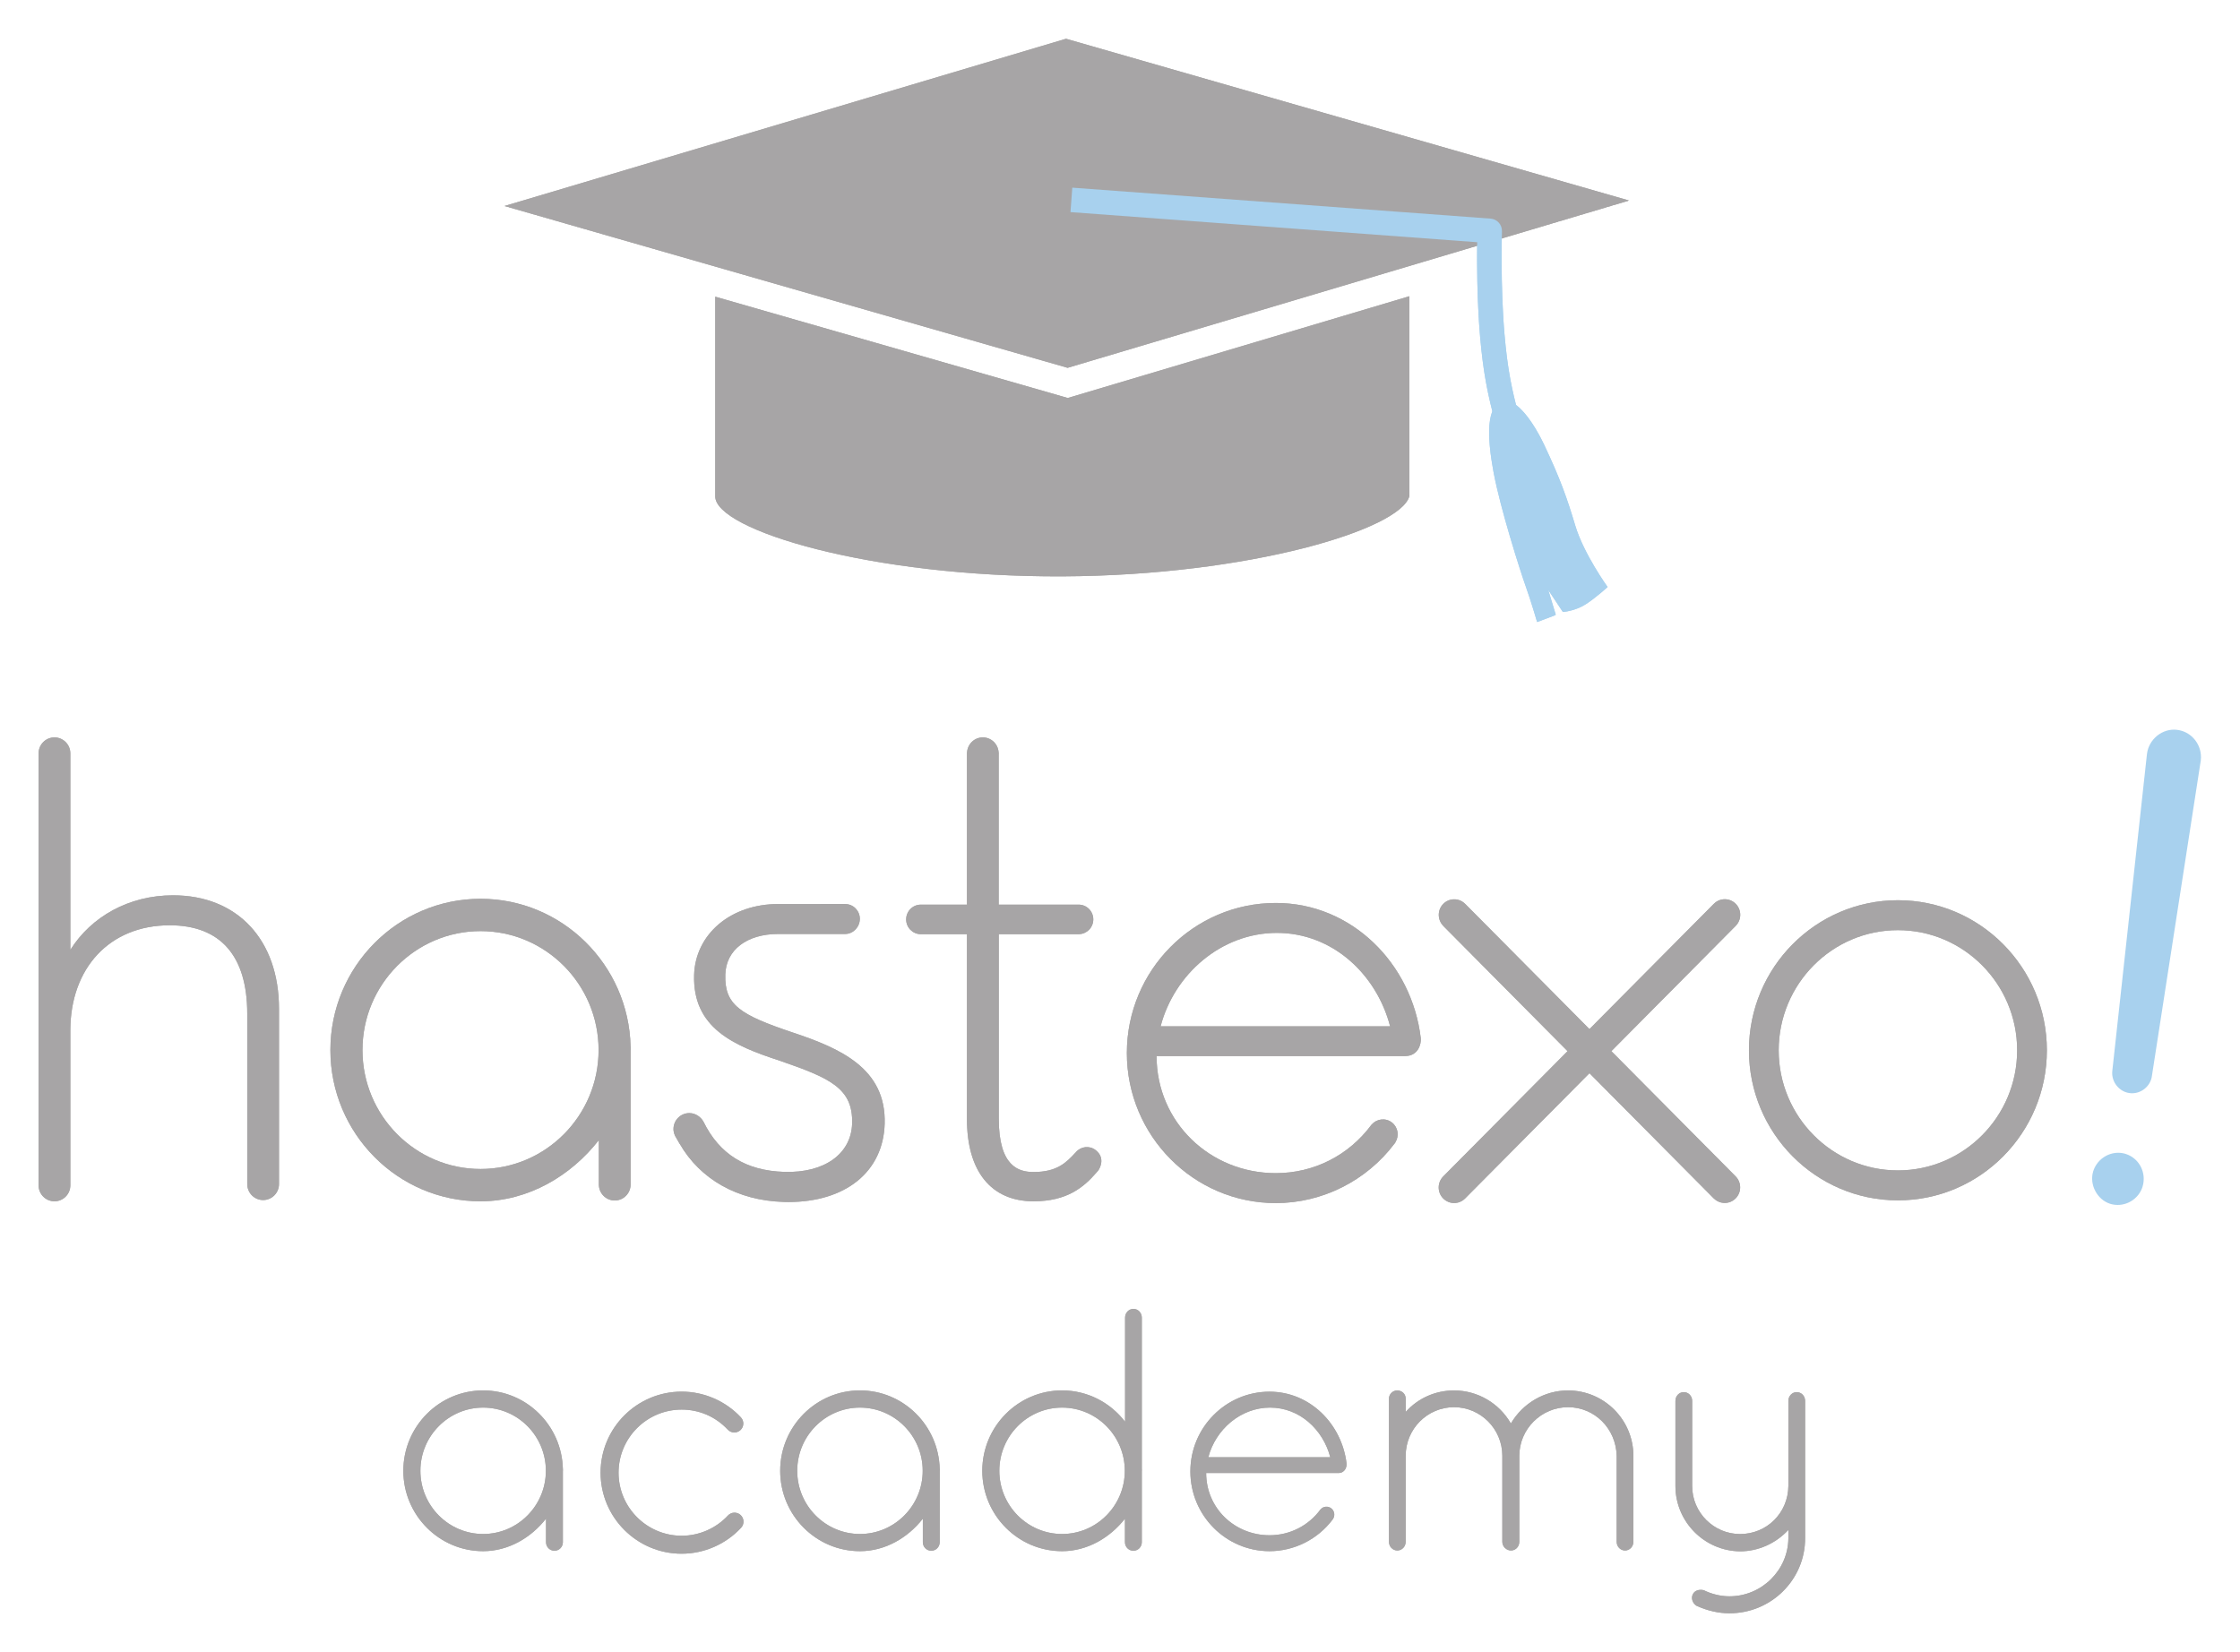 <?xml version="1.0" encoding="UTF-8" standalone="no"?>
<!-- Created with Inkscape (http://www.inkscape.org/) -->

<svg
   xmlns:dc="http://purl.org/dc/elements/1.1/"
   xmlns:cc="http://creativecommons.org/ns#"
   xmlns:rdf="http://www.w3.org/1999/02/22-rdf-syntax-ns#"
   xmlns:svg="http://www.w3.org/2000/svg"
   xmlns="http://www.w3.org/2000/svg"
   xmlns:sodipodi="http://sodipodi.sourceforge.net/DTD/sodipodi-0.dtd"
   xmlns:inkscape="http://www.inkscape.org/namespaces/inkscape"
   version="1.1"
   width="290.216"
   height="214.046"
   id="svg3020"
   xml:space="preserve"
   inkscape:version="0.91 r13725"
   sodipodi:docname="academy-logo.svg"><sodipodi:namedview
     pagecolor="#ffffff"
     bordercolor="#666666"
     borderopacity="1"
     objecttolerance="10"
     gridtolerance="10"
     guidetolerance="10"
     inkscape:pageopacity="0"
     inkscape:pageshadow="2"
     inkscape:window-width="1280"
     inkscape:window-height="1000"
     id="namedview3719"
     showgrid="false"
     fit-margin-top="5"
     fit-margin-left="5"
     fit-margin-right="5"
     fit-margin-bottom="5"
     inkscape:zoom="0.63351553"
     inkscape:cx="-6.8386955"
     inkscape:cy="175.7"
     inkscape:window-x="0"
     inkscape:window-y="24"
     inkscape:window-maximized="1"
     inkscape:current-layer="svg3020" /><defs
     id="defs3024"><clipPath
       id="clipPath3046"><path
         d="m 1785.01,2108.11 -611.42,175.72 c 0,-155.17 0,-345.38 0,-346.58 0.28,-58.17 270.32,-140.18 602.97,-138.56 323.05,1.56 586.27,81.41 600.94,139.28 l 0.02,346.64 -592.51,-176.5 z"
         id="path3048"
         inkscape:connector-curvature="0" /></clipPath><linearGradient
       x1="0"
       y1="0"
       x2="1"
       y2="0"
       id="linearGradient3050"
       gradientUnits="userSpaceOnUse"
       gradientTransform="matrix(120.393,0,0,-120.393,117.359,204.164)"
       spreadMethod="pad"><stop
         id="stop3052"
         style="stop-color:#2e2a2b;stop-opacity:1"
         offset="0" /><stop
         id="stop3054"
         style="stop-color:#5d5a5b;stop-opacity:1"
         offset="0.737" /><stop
         id="stop3056"
         style="stop-color:#5d5a5b;stop-opacity:1"
         offset="0.737" /><stop
         id="stop3058"
         style="stop-color:#231f20;stop-opacity:1"
         offset="0.944" /><stop
         id="stop3060"
         style="stop-color:#231f20;stop-opacity:1"
         offset="1" /></linearGradient><clipPath
       id="clipPath3068"><path
         d="m 0,0 0,2731 3750,0 L 3750,0 0,0 Z"
         id="path3070"
         inkscape:connector-curvature="0" /></clipPath><clipPath
       id="clipPath3074"><path
         d="m 1781.98,2731.24 -973.906,-290.13 365.516,-105.04 611.17,-175.63 592.76,176.57 381.21,113.56 -976.75,280.67 z"
         id="path3076"
         inkscape:connector-curvature="0" /></clipPath><radialGradient
       cx="0"
       cy="0"
       r="1"
       fx="0"
       fy="0"
       id="radialGradient3078"
       gradientUnits="userSpaceOnUse"
       gradientTransform="matrix(71.858,0,0,-71.858,178.34,244.584)"
       spreadMethod="pad"><stop
         id="stop3080"
         style="stop-color:#5d5a5b;stop-opacity:1"
         offset="0" /><stop
         id="stop3082"
         style="stop-color:#2e2a2b;stop-opacity:1"
         offset="0.687" /><stop
         id="stop3084"
         style="stop-color:#231f20;stop-opacity:1"
         offset="1" /></radialGradient><clipPath
       id="clipPath3124"><path
         d="m 1785.01,2108.11 -611.42,175.72 c 0,-155.17 0,-345.38 0,-346.58 0.28,-58.17 270.32,-140.18 602.97,-138.56 323.05,1.56 586.27,81.41 600.94,139.28 l 0.02,346.64 -592.51,-176.5 z"
         id="path3126"
         inkscape:connector-curvature="0" /></clipPath><linearGradient
       x1="0"
       y1="0"
       x2="1"
       y2="0"
       id="linearGradient3128"
       gradientUnits="userSpaceOnUse"
       gradientTransform="matrix(120.393,0,0,-120.393,117.359,204.164)"
       spreadMethod="pad"><stop
         id="stop3130"
         style="stop-color:#2e2a2b;stop-opacity:1"
         offset="0" /><stop
         id="stop3132"
         style="stop-color:#5d5a5b;stop-opacity:1"
         offset="0.737" /><stop
         id="stop3134"
         style="stop-color:#5d5a5b;stop-opacity:1"
         offset="0.737" /><stop
         id="stop3136"
         style="stop-color:#231f20;stop-opacity:1"
         offset="0.944" /><stop
         id="stop3138"
         style="stop-color:#231f20;stop-opacity:1"
         offset="1" /></linearGradient><clipPath
       id="clipPath3146"><path
         d="m 0,0 0,2731 3750,0 L 3750,0 0,0 Z"
         id="path3148"
         inkscape:connector-curvature="0" /></clipPath><clipPath
       id="clipPath3152"><path
         d="m 1781.98,2731.24 -973.906,-290.13 365.516,-105.04 611.17,-175.63 592.76,176.57 381.21,113.56 -976.75,280.67 z"
         id="path3154"
         inkscape:connector-curvature="0" /></clipPath><radialGradient
       cx="0"
       cy="0"
       r="1"
       fx="0"
       fy="0"
       id="radialGradient3156"
       gradientUnits="userSpaceOnUse"
       gradientTransform="matrix(71.858,0,0,-71.858,178.34,244.584)"
       spreadMethod="pad"><stop
         id="stop3158"
         style="stop-color:#5d5a5b;stop-opacity:1"
         offset="0" /><stop
         id="stop3160"
         style="stop-color:#2e2a2b;stop-opacity:1"
         offset="0.687" /><stop
         id="stop3162"
         style="stop-color:#231f20;stop-opacity:1"
         offset="1" /></radialGradient></defs><g
     transform="matrix(0.747,0,0,-0.747,5,209.046)"
     id="g3028"
     style="opacity:0.4"><g
       transform="scale(0.1,0.1)"
       id="g3030"><path
         d="m 2028.79,270.699 c 12.54,47.852 55.72,86.09 107.11,86.09 51.4,0 91.89,-38.238 104.41,-86.09 l -211.52,0 z m 239.75,-10.738 c -8.23,68.43 -63.48,124.449 -133.62,124.449 -75.66,0 -137.26,-62.07 -137.26,-138.359 0,-76.25 61.6,-138.321 137.26,-138.321 42.85,0 83.69,20.508 109.51,54.961 l 0.67,1.02 c 3.79,5.93 2.56,13.859 -3.05,18.277 -5.82,4.571 -14.04,3.594 -18.75,-1.957 l 0,0.008 c -21,-28.43 -53.24,-44.687 -88.38,-44.687 -60.54,0 -109.82,46.91 -109.86,107.929 l 229.12,0 c 12.09,0 15.02,11.25 14.36,16.68"
         id="path3032"
         style="fill:#231f20;fill-opacity:1;fill-rule:nonzero;stroke:none"
         inkscape:connector-curvature="0" /><path
         d="m 1424.61,137.531 c -60,0 -108.83,49.18 -108.83,109.61 0,60.468 48.83,109.648 108.83,109.648 59.98,0 108.81,-49.18 108.81,-109.648 0,-60.43 -48.83,-109.61 -108.81,-109.61 m 138.3,-14.332 0,123.903 c 0.1,0 0.1,0 0.1,0.039 l 0,3.211 -0.1,0 c -1.72,75.386 -63.07,136.25 -138.3,136.25 -76.33,0 -138.38,-62.582 -138.38,-139.461 0,-76.871 62.05,-139.411 138.38,-139.411 44.24,0 83.65,23.79 109.04,56.411 l 0,-41.02 0.02,0 c 0.04,-8.09 6.56,-14.652 14.61,-14.652 8.05,0 14.59,6.562 14.63,14.652 l 0,0.078"
         id="path3034"
         style="fill:#231f20;fill-opacity:1;fill-rule:nonzero;stroke:none"
         inkscape:connector-curvature="0" /><path
         d="m 771.035,137.531 c -60,0 -108.828,49.18 -108.828,109.61 0,60.468 48.828,109.648 108.828,109.648 60,0 108.789,-49.18 108.789,-109.648 0,-60.43 -48.789,-109.61 -108.789,-109.61 m 138.281,-14.332 0,123.903 c 0.079,0.039 0.079,0.039 0.079,0.039 l 0,3.211 -0.079,0 c -1.738,75.386 -63.046,136.25 -138.281,136.25 -76.308,0 -138.418,-62.582 -138.418,-139.461 0,-76.871 62.11,-139.411 138.418,-139.411 44.219,0 83.613,23.79 109.043,56.411 l 0,-41.02 0.02,0 c 0.039,-8.09 6.562,-14.652 14.609,-14.652 8.047,0 14.59,6.562 14.609,14.652 l 0,0.078"
         id="path3036"
         style="fill:#231f20;fill-opacity:1;fill-rule:nonzero;stroke:none"
         inkscape:connector-curvature="0" /><path
         d="m 1115.31,103.32 c -77.52,0 -140.583,63.059 -140.583,140.578 0,77.524 63.063,140.59 140.583,140.59 38.83,0 76.29,-16.289 102.78,-44.668 5.86,-6.289 5.54,-16.148 -0.75,-22.031 -6.3,-5.84 -16.17,-5.527 -22.03,0.762 -20.93,22.418 -49.33,34.769 -80,34.769 -60.33,0 -109.41,-49.09 -109.41,-109.422 0,-60.328 49.08,-109.41 109.41,-109.41 30.35,0 59.61,12.774 80.3,35.063 5.85,6.301 15.72,6.66 22.03,0.84 6.31,-5.86 6.66,-15.731 0.82,-22.039 -26.55,-28.633 -64.16,-45.032 -103.15,-45.032"
         id="path3038"
         style="fill:#231f20;fill-opacity:1;fill-rule:nonzero;stroke:none"
         inkscape:connector-curvature="0" /><path
         d="m 1775.14,137.531 c -60,0 -108.81,49.18 -108.81,109.61 0,60.468 48.81,109.648 108.81,109.648 60,0 108.81,-49.18 108.81,-109.648 0,-60.43 -48.81,-109.61 -108.81,-109.61 z m 138.38,112.821 -0.07,0 0,262.546 c 0,8.34 -6.5,15.122 -14.51,15.122 -8.04,0 -14.52,-6.782 -14.52,-15.122 l 0,-180.628 c -25.31,32.968 -64.81,54.332 -109.28,54.332 -76.31,0 -138.38,-62.582 -138.38,-139.461 0,-76.871 62.07,-139.411 138.38,-139.411 44.22,0 83.63,23.79 109.06,56.411 l 0,-41.02 c 0.04,-8.09 6.56,-14.652 14.63,-14.652 8.03,0 14.59,6.562 14.61,14.652 l 0,59.918 c 0,0.031 0.01,0.063 0.01,0.102 l 0,63.968 c 0.01,0 0.07,0 0.07,0.032 l 0,3.211"
         id="path3040"
         style="fill:#231f20;fill-opacity:1;fill-rule:nonzero;stroke:none"
         inkscape:connector-curvature="0" /><g
         id="g3042"><g
           clip-path="url(#clipPath3046)"
           id="g3044"><path
             d="m 1785.01,2108.11 -611.42,175.72 c 0,-155.17 0,-345.38 0,-346.58 0.28,-58.17 270.32,-140.18 602.97,-138.56 323.05,1.56 586.27,81.41 600.94,139.28 l 0.02,346.64 -592.51,-176.5"
             id="path3062"
             style="fill:url(#linearGradient3050);fill-opacity:1;fill-rule:nonzero;stroke:none"
             inkscape:connector-curvature="0" /></g></g><g
         id="g3064"><g
           clip-path="url(#clipPath3068)"
           id="g3066"><g
             clip-path="url(#clipPath3074)"
             id="g3072"><path
               d="m 1782,2160 0,1 -3,0 0,1 -4,0 0,1 -3,0 0,1 -4,0 0,1 -3,0 0,1 -4,0 0,1 -3,0 0,1 -4,0 0,1 -3,0 0,1 -3,0 0,1 -4,0 0,1 -3,0 0,1 -4,0 0,1 -3,0 0,1 -4,0 0,1 -3,0 0,1 -4,0 0,1 -3,0 0,1 -4,0 0,1 -3,0 0,1 -4,0 0,1 -3,0 0,1 -4,0 0,1 -3,0 0,1 -4,0 0,1 -3,0 0,1 -4,0 0,1 -3,0 0,1 -4,0 0,1 -3,0 0,1 -4,0 0,1 -3,0 0,1 -4,0 0,1 -3,0 0,1 -3,0 0,1 -4,0 0,1 -3,0 0,1 -4,0 0,1 -3,0 0,1 -4,0 0,1 -3,0 0,1 -4,0 0,1 -3,0 0,1 -4,0 0,1 -3,0 0,1 -4,0 0,1 -3,0 0,1 -4,0 0,1 -3,0 0,1 -4,0 0,1 -3,0 0,1 -4,0 0,1 -3,0 0,1 -4,0 0,1 -3,0 0,1 -4,0 0,1 -3,0 0,1 -4,0 0,1 -3,0 0,1 -3,0 0,1 -4,0 0,1 -3,0 0,1 -4,0 0,1 -3,0 0,1 -4,0 0,1 -3,0 0,1 -4,0 0,1 -3,0 0,1 -4,0 0,1 -3,0 0,1 -4,0 0,1 -3,0 0,1 -4,0 0,1 -3,0 0,1 -4,0 0,1 -3,0 0,1 -4,0 0,1 -3,0 0,1 -4,0 0,1 -3,0 0,1 -4,0 0,1 -3,0 0,1 -3,0 0,1 -4,0 0,1 -3,0 0,1 -4,0 0,1 -3,0 0,1 -4,0 0,1 -3,0 0,1 -4,0 0,1 -3,0 0,1 -4,0 0,1 -3,0 0,1 -4,0 0,1 -3,0 0,1 -4,0 0,1 -3,0 0,1 -4,0 0,1 -3,0 0,1 -4,0 0,1 -3,0 0,1 -4,0 0,1 -3,0 0,1 -4,0 0,1 -3,0 0,1 -4,0 0,1 -3,0 0,1 -3,0 0,1 -4,0 0,1 -3,0 0,1 -4,0 0,1 -3,0 0,1 -4,0 0,1 -3,0 0,1 -4,0 0,1 -3,0 0,1 -4,0 0,1 -3,0 0,1 -4,0 0,1 -3,0 0,1 -4,0 0,1 -3,0 0,1 -4,0 0,1 -3,0 0,1 -4,0 0,1 -3,0 0,1 -4,0 0,1 -3,0 0,1 -4,0 0,1 -3,0 0,1 -4,0 0,1 -3,0 0,1 -3,0 0,1 -4,0 0,1 -3,0 0,1 -4,0 0,1 -3,0 0,1 -4,0 0,1 -3,0 0,1 -4,0 0,1 -3,0 0,1 -4,0 0,1 -3,0 0,1 -4,0 0,1 -3,0 0,1 -4,0 0,1 -3,0 0,1 -4,0 0,1 -3,0 0,1 -4,0 0,1 -3,0 0,1 -4,0 0,1 -3,0 0,1 -4,0 0,1 -3,0 0,1 -4,0 0,1 -3,0 0,1 -3,0 0,1 -4,0 0,1 -3,0 0,1 -4,0 0,1 -3,0 0,1 -4,0 0,1 -3,0 0,1 -4,0 0,1 -3,0 0,1 -4,0 0,1 -3,0 0,1 -4,0 0,1 -3,0 0,1 -4,0 0,1 -3,0 0,1 -4,0 0,1 -3,0 0,1 -4,0 0,1 -3,0 0,1 -4,0 0,1 -3,0 0,1 -4,0 0,1 -3,0 0,1 -4,0 0,1 -3,0 0,1 -3,0 0,1 -4,0 0,1 -3,0 0,1 -4,0 0,1 -3,0 0,1 -4,0 0,1 -3,0 0,1 -4,0 0,1 -3,0 0,1 -4,0 0,1 -3,0 0,1 -4,0 0,1 -3,0 0,1 -4,0 0,1 -3,0 0,1 -4,0 0,1 -3,0 0,1 -4,0 0,1 -3,0 0,1 -4,0 0,1 -3,0 0,1 -4,0 0,1 -3,0 0,1 -4,0 0,1 -3,0 0,1 -3,0 0,1 -4,0 0,1 -3,0 0,1 -4,0 0,1 -3,0 0,1 -4,0 0,1 -3,0 0,1 -4,0 0,1 -3,0 0,1 -4,0 0,1 -3,0 0,1 -4,0 0,1 -3,0 0,1 -4,0 0,1 -3,0 0,1 -4,0 0,1 -3,0 0,1 -4,0 0,1 -3,0 0,1 -4,0 0,1 -3,0 0,1 -4,0 0,1 -3,0 0,1 -4,0 0,1 -3,0 0,1 -3,0 0,1 -4,0 0,1 -3,0 0,1 -4,0 0,1 -3,0 0,1 -4,0 0,1 -3,0 0,1 -4,0 0,1 -3,0 0,1 -4,0 0,1 -3,0 0,1 -4,0 0,1 -3,0 0,1 -4,0 0,1 -3,0 0,1 -4,0 0,1 -3,0 0,1 -4,0 0,1 -3,0 0,1 -4,0 0,1 -3,0 0,1 -4,0 0,1 -3,0 0,1 -3,0 0,1 -4,0 0,1 -3,0 0,1 -4,0 0,1 -3,0 0,1 -4,0 0,1 -3,0 0,1 -4,0 0,1 -3,0 0,1 -4,0 0,1 -3,0 0,1 -4,0 0,1 -3,0 0,1 -4,0 0,1 -3,0 0,1 -4,0 0,1 -3,0 0,1 -4,0 0,1 -3,0 0,1 -4,0 0,1 -3,0 0,1 -4,0 0,1 -3,0 0,1 -4,0 0,1 -3,0 0,2 3,0 0,1 3,0 0,1 3,0 0,1 4,0 0,1 3,0 0,1 3,0 0,1 4,0 0,1 3,0 0,1 3,0 0,1 4,0 0,1 3,0 0,1 3,0 0,1 4,0 0,1 3,0 0,1 4,0 0,1 3,0 0,1 3,0 0,1 4,0 0,1 3,0 0,1 3,0 0,1 4,0 0,1 3,0 0,1 3,0 0,1 4,0 0,1 3,0 0,1 3,0 0,1 4,0 0,1 3,0 0,1 4,0 0,1 3,0 0,1 3,0 0,1 4,0 0,1 3,0 0,1 3,0 0,1 4,0 0,1 3,0 0,1 3,0 0,1 4,0 0,1 3,0 0,1 3,0 0,1 4,0 0,1 3,0 0,1 4,0 0,1 3,0 0,1 3,0 0,1 4,0 0,1 3,0 0,1 3,0 0,1 4,0 0,1 3,0 0,1 3,0 0,1 4,0 0,1 3,0 0,1 3,0 0,1 4,0 0,1 3,0 0,1 4,0 0,1 3,0 0,1 3,0 0,1 4,0 0,1 3,0 0,1 3,0 0,1 4,0 0,1 3,0 0,1 3,0 0,1 4,0 0,1 3,0 0,1 3,0 0,1 4,0 0,1 3,0 0,1 4,0 0,1 3,0 0,1 3,0 0,1 4,0 0,1 3,0 0,1 3,0 0,1 4,0 0,1 3,0 0,1 3,0 0,1 4,0 0,1 3,0 0,1 3,0 0,1 4,0 0,1 3,0 0,1 4,0 0,1 3,0 0,1 3,0 0,1 4,0 0,1 3,0 0,1 3,0 0,1 4,0 0,1 3,0 0,1 3,0 0,1 4,0 0,1 3,0 0,1 3,0 0,1 4,0 0,1 3,0 0,1 4,0 0,1 3,0 0,1 3,0 0,1 4,0 0,1 3,0 0,1 3,0 0,1 4,0 0,1 3,0 0,1 3,0 0,1 4,0 0,1 3,0 0,1 3,0 0,1 4,0 0,1 3,0 0,1 4,0 0,1 3,0 0,1 3,0 0,1 4,0 0,1 3,0 0,1 3,0 0,1 4,0 0,1 3,0 0,1 3,0 0,1 4,0 0,1 3,0 0,1 3,0 0,1 4,0 0,1 3,0 0,1 4,0 0,1 3,0 0,1 3,0 0,1 4,0 0,1 3,0 0,1 3,0 0,1 4,0 0,1 3,0 0,1 3,0 0,1 4,0 0,1 3,0 0,1 3,0 0,1 4,0 0,1 3,0 0,1 4,0 0,1 3,0 0,1 3,0 0,1 4,0 0,1 3,0 0,1 3,0 0,1 4,0 0,1 3,0 0,1 3,0 0,1 4,0 0,1 3,0 0,1 3,0 0,1 4,0 0,1 3,0 0,1 4,0 0,1 3,0 0,1 3,0 0,1 4,0 0,1 3,0 0,1 3,0 0,1 4,0 0,1 3,0 0,1 3,0 0,1 4,0 0,1 3,0 0,1 3,0 0,1 4,0 0,1 3,0 0,1 4,0 0,1 3,0 0,1 3,0 0,1 4,0 0,1 3,0 0,1 3,0 0,1 4,0 0,1 3,0 0,1 3,0 0,1 4,0 0,1 3,0 0,1 3,0 0,1 4,0 0,1 3,0 0,1 4,0 0,1 3,0 0,1 3,0 0,1 4,0 0,1 3,0 0,1 3,0 0,1 4,0 0,1 3,0 0,1 3,0 0,1 4,0 0,1 3,0 0,1 3,0 0,1 4,0 0,1 3,0 0,1 3,0 0,1 4,0 0,1 3,0 0,1 4,0 0,1 3,0 0,1 3,0 0,1 4,0 0,1 3,0 0,1 3,0 0,1 4,0 0,1 3,0 0,1 3,0 0,1 4,0 0,1 3,0 0,1 3,0 0,1 4,0 0,1 3,0 0,1 4,0 0,1 3,0 0,1 3,0 0,1 4,0 0,1 3,0 0,1 3,0 0,1 4,0 0,1 3,0 0,1 3,0 0,1 4,0 0,1 3,0 0,1 3,0 0,1 4,0 0,1 3,0 0,1 4,0 0,1 3,0 0,1 3,0 0,1 4,0 0,1 3,0 0,1 3,0 0,1 4,0 0,1 3,0 0,1 3,0 0,1 4,0 0,1 3,0 0,1 3,0 0,1 4,0 0,1 3,0 0,1 4,0 0,1 3,0 0,1 3,0 0,1 4,0 0,1 3,0 0,1 3,0 0,1 4,0 0,1 3,0 0,1 3,0 0,1 4,0 0,1 3,0 0,1 3,0 0,1 4,0 0,1 3,0 0,1 4,0 0,1 3,0 0,1 3,0 0,1 4,0 0,1 3,0 0,1 3,0 0,1 4,0 0,1 3,0 0,1 3,0 0,1 4,0 0,1 3,0 0,1 3,0 0,1 4,0 0,1 3,0 0,1 4,0 0,1 3,0 0,1 3,0 0,1 4,0 0,1 3,0 0,1 3,0 0,1 4,0 0,1 3,0 0,1 3,0 0,1 4,0 0,1 3,0 0,1 3,0 0,1 4,0 0,1 3,0 0,1 4,0 0,1 3,0 0,1 3,0 0,1 4,0 0,1 3,0 0,1 3,0 0,1 10,0 0,-1 3,0 0,-1 4,0 0,-1 3,0 0,-1 4,0 0,-1 3,0 0,-1 4,0 0,-1 3,0 0,-1 4,0 0,-1 3,0 0,-1 4,0 0,-1 3,0 0,-1 4,0 0,-1 3,0 0,-1 4,0 0,-1 3,0 0,-1 3,0 0,-1 4,0 0,-1 3,0 0,-1 4,0 0,-1 3,0 0,-1 4,0 0,-1 3,0 0,-1 4,0 0,-1 3,0 0,-1 4,0 0,-1 3,0 0,-1 4,0 0,-1 3,0 0,-1 4,0 0,-1 3,0 0,-1 4,0 0,-1 3,0 0,-1 4,0 0,-1 3,0 0,-1 4,0 0,-1 3,0 0,-1 4,0 0,-1 3,0 0,-1 4,0 0,-1 3,0 0,-1 3,0 0,-1 4,0 0,-1 3,0 0,-1 4,0 0,-1 3,0 0,-1 4,0 0,-1 3,0 0,-1 4,0 0,-1 3,0 0,-1 4,0 0,-1 3,0 0,-1 4,0 0,-1 3,0 0,-1 4,0 0,-1 3,0 0,-1 4,0 0,-1 3,0 0,-1 4,0 0,-1 3,0 0,-1 4,0 0,-1 3,0 0,-1 4,0 0,-1 3,0 0,-1 4,0 0,-1 3,0 0,-1 3,0 0,-1 4,0 0,-1 3,0 0,-1 4,0 0,-1 3,0 0,-1 4,0 0,-1 3,0 0,-1 4,0 0,-1 3,0 0,-1 4,0 0,-1 3,0 0,-1 4,0 0,-1 3,0 0,-1 4,0 0,-1 3,0 0,-1 4,0 0,-1 3,0 0,-1 4,0 0,-1 3,0 0,-1 4,0 0,-1 3,0 0,-1 4,0 0,-1 3,0 0,-1 4,0 0,-1 3,0 0,-1 3,0 0,-1 4,0 0,-1 3,0 0,-1 4,0 0,-1 3,0 0,-1 4,0 0,-1 3,0 0,-1 4,0 0,-1 3,0 0,-1 4,0 0,-1 3,0 0,-1 4,0 0,-1 3,0 0,-1 4,0 0,-1 3,0 0,-1 4,0 0,-1 3,0 0,-1 4,0 0,-1 3,0 0,-1 4,0 0,-1 3,0 0,-1 4,0 0,-1 3,0 0,-1 4,0 0,-1 3,0 0,-1 3,0 0,-1 4,0 0,-1 3,0 0,-1 4,0 0,-1 3,0 0,-1 4,0 0,-1 3,0 0,-1 4,0 0,-1 3,0 0,-1 4,0 0,-1 3,0 0,-1 4,0 0,-1 3,0 0,-1 4,0 0,-1 3,0 0,-1 4,0 0,-1 3,0 0,-1 4,0 0,-1 3,0 0,-1 4,0 0,-1 3,0 0,-1 4,0 0,-1 3,0 0,-1 4,0 0,-1 3,0 0,-1 3,0 0,-1 4,0 0,-1 3,0 0,-1 4,0 0,-1 3,0 0,-1 4,0 0,-1 3,0 0,-1 4,0 0,-1 3,0 0,-1 4,0 0,-1 3,0 0,-1 4,0 0,-1 3,0 0,-1 4,0 0,-1 3,0 0,-1 4,0 0,-1 3,0 0,-1 4,0 0,-1 3,0 0,-1 4,0 0,-1 3,0 0,-1 4,0 0,-1 3,0 0,-1 4,0 0,-1 3,0 0,-1 3,0 0,-1 4,0 0,-1 3,0 0,-1 4,0 0,-1 3,0 0,-1 4,0 0,-1 3,0 0,-1 4,0 0,-1 3,0 0,-1 4,0 0,-1 3,0 0,-1 4,0 0,-1 3,0 0,-1 4,0 0,-1 3,0 0,-1 4,0 0,-1 3,0 0,-1 4,0 0,-1 3,0 0,-1 4,0 0,-1 3,0 0,-1 4,0 0,-1 3,0 0,-1 4,0 0,-1 3,0 0,-1 3,0 0,-1 4,0 0,-1 3,0 0,-1 4,0 0,-1 3,0 0,-1 4,0 0,-1 3,0 0,-1 4,0 0,-1 3,0 0,-1 4,0 0,-1 3,0 0,-1 4,0 0,-1 3,0 0,-1 4,0 0,-1 3,0 0,-1 4,0 0,-1 3,0 0,-1 4,0 0,-1 3,0 0,-1 4,0 0,-1 3,0 0,-1 4,0 0,-1 3,0 0,-1 4,0 0,-1 3,0 0,-1 3,0 0,-1 4,0 0,-1 3,0 0,-1 4,0 0,-1 3,0 0,-1 4,0 0,-1 3,0 0,-1 4,0 0,-1 3,0 0,-1 4,0 0,-1 3,0 0,-1 4,0 0,-1 3,0 0,-1 4,0 0,-1 3,0 0,-1 4,0 0,-1 3,0 0,-1 4,0 0,-1 3,0 0,-1 4,0 0,-1 3,0 0,-1 4,0 0,-1 3,0 0,-1 4,0 0,-1 3,0 0,-1 3,0 0,-1 4,0 0,-1 3,0 0,-1 4,0 0,-1 3,0 0,-1 4,0 0,-1 3,0 0,-1 4,0 0,-1 3,0 0,-1 4,0 0,-1 3,0 0,-1 4,0 0,-1 3,0 0,-1 4,0 0,-1 3,0 0,-1 4,0 0,-1 3,0 0,-1 4,0 0,-1 3,0 0,-1 4,0 0,-1 3,0 0,-1 4,0 0,-1 3,0 0,-1 4,0 0,-1 3,0 0,-1 3,0 0,-1 4,0 0,-1 3,0 0,-1 4,0 0,-1 3,0 0,-1 4,0 0,-1 3,0 0,-1 4,0 0,-1 3,0 0,-1 4,0 0,-1 3,0 0,-1 4,0 0,-1 3,0 0,-1 4,0 0,-1 1,0 0,-1 -2,0 0,-1 -3,0 0,-1 -3,0 0,-1 -4,0 0,-1 -3,0 0,-1 -3,0 0,-1 -4,0 0,-1 -3,0 0,-1 -4,0 0,-1 -3,0 0,-1 -3,0 0,-1 -4,0 0,-1 -3,0 0,-1 -3,0 0,-1 -4,0 0,-1 -3,0 0,-1 -3,0 0,-1 -4,0 0,-1 -3,0 0,-1 -3,0 0,-1 -4,0 0,-1 -3,0 0,-1 -4,0 0,-1 -3,0 0,-1 -3,0 0,-1 -4,0 0,-1 -3,0 0,-1 -3,0 0,-1 -4,0 0,-1 -3,0 0,-1 -3,0 0,-1 -4,0 0,-1 -3,0 0,-1 -3,0 0,-1 -4,0 0,-1 -3,0 0,-1 -4,0 0,-1 -3,0 0,-1 -3,0 0,-1 -4,0 0,-1 -3,0 0,-1 -3,0 0,-1 -4,0 0,-1 -3,0 0,-1 -3,0 0,-1 -4,0 0,-1 -3,0 0,-1 -3,0 0,-1 -4,0 0,-1 -3,0 0,-1 -4,0 0,-1 -3,0 0,-1 -3,0 0,-1 -4,0 0,-1 -3,0 0,-1 -3,0 0,-1 -4,0 0,-1 -3,0 0,-1 -3,0 0,-1 -4,0 0,-1 -3,0 0,-1 -3,0 0,-1 -4,0 0,-1 -3,0 0,-1 -4,0 0,-1 -3,0 0,-1 -3,0 0,-1 -4,0 0,-1 -3,0 0,-1 -3,0 0,-1 -4,0 0,-1 -3,0 0,-1 -3,0 0,-1 -4,0 0,-1 -3,0 0,-1 -3,0 0,-1 -4,0 0,-1 -3,0 0,-1 -4,0 0,-1 -3,0 0,-1 -3,0 0,-1 -4,0 0,-1 -3,0 0,-1 -3,0 0,-1 -4,0 0,-1 -3,0 0,-1 -3,0 0,-1 -4,0 0,-1 -3,0 0,-1 -3,0 0,-1 -4,0 0,-1 -3,0 0,-1 -4,0 0,-1 -3,0 0,-1 -3,0 0,-1 -4,0 0,-1 -3,0 0,-1 -3,0 0,-1 -4,0 0,-1 -3,0 0,-1 -3,0 0,-1 -4,0 0,-1 -3,0 0,-1 -3,0 0,-1 -4,0 0,-1 -3,0 0,-1 -4,0 0,-1 -3,0 0,-1 -3,0 0,-1 -4,0 0,-1 -3,0 0,-1 -3,0 0,-1 -4,0 0,-1 -3,0 0,-1 -3,0 0,-1 -4,0 0,-1 -3,0 0,-1 -3,0 0,-1 -4,0 0,-1 -3,0 0,-1 -4,0 0,-1 -3,0 0,-1 -3,0 0,-1 -4,0 0,-1 -3,0 0,-1 -3,0 0,-1 -4,0 0,-1 -3,0 0,-1 -3,0 0,-1 -4,0 0,-1 -3,0 0,-1 -3,0 0,-1 -4,0 0,-1 -3,0 0,-1 -4,0 0,-1 -3,0 0,-1 -3,0 0,-1 -4,0 0,-1 -3,0 0,-1 -3,0 0,-1 -4,0 0,-1 -3,0 0,-1 -3,0 0,-1 -4,0 0,-1 -3,0 0,-1 -3,0 0,-1 -4,0 0,-1 -3,0 0,-1 -4,0 0,-1 -3,0 0,-1 -3,0 0,-1 -4,0 0,-1 -3,0 0,-1 -3,0 0,-1 -4,0 0,-1 -3,0 0,-1 -3,0 0,-1 -4,0 0,-1 -3,0 0,-1 -3,0 0,-1 -4,0 0,-1 -3,0 0,-1 -4,0 0,-1 -3,0 0,-1 -3,0 0,-1 -4,0 0,-1 -3,0 0,-1 -3,0 0,-1 -4,0 0,-1 -3,0 0,-1 -3,0 0,-1 -4,0 0,-1 -3,0 0,-1 -3,0 0,-1 -4,0 0,-1 -3,0 0,-1 -4,0 0,-1 -3,0 0,-1 -3,0 0,-1 -4,0 0,-1 -3,0 0,-1 -3,0 0,-1 -4,0 0,-1 -3,0 0,-1 -3,0 0,-1 -4,0 0,-1 -3,0 0,-1 -3,0 0,-1 -4,0 0,-1 -3,0 0,-1 -4,0 0,-1 -3,0 0,-1 -3,0 0,-1 -4,0 0,-1 -3,0 0,-1 -3,0 0,-1 -4,0 0,-1 -3,0 0,-1 -3,0 0,-1 -4,0 0,-1 -3,0 0,-1 -3,0 0,-1 -4,0 0,-1 -3,0 0,-1 -4,0 0,-1 -3,0 0,-1 -3,0 0,-1 -4,0 0,-1 -3,0 0,-1 -3,0 0,-1 -4,0 0,-1 -3,0 0,-1 -3,0 0,-1 -4,0 0,-1 -3,0 0,-1 -3,0 0,-1 -4,0 0,-1 -3,0 0,-1 -4,0 0,-1 -3,0 0,-1 -3,0 0,-1 -4,0 0,-1 -3,0 0,-1 -3,0 0,-1 -4,0 0,-1 -3,0 0,-1 -3,0 0,-1 -4,0 0,-1 -3,0 0,-1 -3,0 0,-1 -4,0 0,-1 -3,0 0,-1 -4,0 0,-1 -3,0 0,-1 -3,0 0,-1 -4,0 0,-1 -3,0 0,-1 -3,0 0,-1 -4,0 0,-1 -3,0 0,-1 -3,0 0,-1 -4,0 0,-1 -3,0 0,-1 -3,0 0,-1 -4,0 0,-1 -3,0 0,-1 -4,0 0,-1 -3,0 0,-1 -3,0 0,-1 -4,0 0,-1 -3,0 0,-1 -3,0 0,-1 -4,0 0,-1 -3,0 0,-1 -3,0 0,-1 -4,0 0,-1 -3,0 0,-1 -3,0 0,-1 -4,0 0,-1 -3,0 0,-1 -4,0 0,-1 -3,0 0,-1 -3,0 0,-1 -4,0 0,-1 -3,0 0,-1 -3,0 0,-1 -4,0 0,-1 -3,0 0,-1 -3,0 0,-1 -4,0 0,-1 -3,0 0,-1 -3,0 0,-1 -4,0 0,-1 -3,0 0,-1 -4,0 0,-1 -3,0 0,-1 -3,0 0,-1 -4,0 0,-1 -3,0 0,-1 -3,0 0,-1 -4,0 0,-1 -3,0 0,-1 -3,0 0,-1 -4,0 0,-1 -3,0 0,-1 -3,0 0,-1 -4,0 0,-1 -3,0 0,-1 -4,0 0,-1 -3,0 0,-1"
               id="path3086"
               style="fill:url(#radialGradient3078);fill-opacity:1;fill-rule:nonzero;stroke:none"
               inkscape:connector-curvature="0" /></g></g></g><path
         d="m 1791.29,2451.75 725.51,-53.72 c 0,0 -3.02,-94.76 4.59,-182.13 5.34,-61.38 13.08,-98.56 25.56,-144.36"
         id="path3088"
         style="fill:none;stroke:#258cd4;stroke-width:42.52;stroke-linecap:butt;stroke-linejoin:round;stroke-miterlimit:10;stroke-dasharray:none;stroke-opacity:1"
         inkscape:connector-curvature="0" /><path
         d="m 2539.05,2102.52 c -28.16,-8.14 -27.15,-60.72 -15.56,-122.98 11.85,-63.73 46.28,-171.41 55.73,-197.88 9.46,-26.48 19.84,-62.2 19.84,-62.2 l 29.37,11.04 3,1.59 -13.08,43.08 25.33,-38.21 c 0,0 20.69,1.11 39.82,13.39 17.41,11.17 37.82,29.87 37.82,29.87 0,0 -41.19,57.12 -55.99,106.27 -14.4,47.85 -25.74,80.71 -54.41,141.21 -16.47,34.77 -47.1,81.98 -71.87,74.82"
         id="path3090"
         style="fill:#258cd4;fill-opacity:1;fill-rule:nonzero;stroke:none"
         inkscape:connector-curvature="0" /><path
         d="m 3224.84,1184.98 c -114.02,0 -206.79,-93.48 -206.79,-208.378 0,-114.93 92.77,-208.383 206.79,-208.383 114.03,0 206.8,93.453 206.8,208.383 0,114.898 -92.77,208.378 -206.8,208.378 m 0,-468.699 c -142.46,0 -258.36,116.778 -258.36,260.321 0,143.528 115.9,260.308 258.36,260.308 142.46,0 258.36,-116.78 258.36,-260.308 0,-143.543 -115.9,-260.321 -258.36,-260.321"
         id="path3092"
         style="fill:#231f20;fill-opacity:1;fill-rule:nonzero;stroke:none"
         inkscape:connector-curvature="0" /><path
         d="m 233.281,1245.42 c -76.64,0 -141.875,-36.93 -178.222,-94.62 l 0,340.8 c 0,15.31 -12.344,27.74 -27.52,27.74 C 12.305,1519.34 0,1506.91 0,1491.6 L 0,742.379 c 0,-15.309 12.305,-27.738 27.539,-27.738 15.176,0 27.52,12.429 27.52,27.738 l 0,268.791 c 0.117,107.59 67.714,182.26 172.324,182.26 87.988,0 134.512,-53.04 134.512,-153.36 l 0,-295.519 0.019,0 c 0,-15.321 12.324,-27.742 27.52,-27.742 15.214,0 27.539,12.421 27.539,27.742 l 0,303.859 c 0.058,119.69 -72.051,197.01 -183.692,197.01"
         id="path3094"
         style="fill:#231f20;fill-opacity:1;fill-rule:nonzero;stroke:none"
         inkscape:connector-curvature="0" /><path
         d="m 1833.36,803.449 c -10.65,8.321 -25.82,6.539 -34.4,-3.789 l -0.07,-0.058 c -16.37,-17.551 -31.84,-34.161 -73.32,-34.161 -25.82,0 -60.24,9.629 -60.24,92.778 l 0,319.781 139.1,0 0,0.06 c 13.79,0.29 24.87,11.6 24.87,25.55 0,14.16 -11.39,25.64 -25.41,25.64 -0.2,0 -0.41,-0.06 -0.61,-0.06 l -138.08,0.04 0,262 c 0.01,0.14 0.03,0.25 0.03,0.39 0,0.12 -0.02,0.24 -0.03,0.35 l 0,1.23 -0.12,0 c -0.82,14.55 -12.72,26.14 -27.37,26.14 -14.68,0 -26.62,-11.64 -27.38,-26.27 l -0.15,0 0,-263.82 -80.02,0 c -14.09,-0.02 -25.45,-11.48 -25.45,-25.64 0,-14.14 11.36,-25.59 25.45,-25.61 l 80.02,0 0,-320.969 c 0,-90.472 42.07,-142.39 115.39,-142.39 58.2,0 87.03,24.16 109.59,50.281 l 2.79,3.258 c -0.16,-0.239 -0.22,-0.27 0.08,0.082 1.68,2.476 13.36,21.109 -4.67,35.187"
         id="path3096"
         style="fill:#231f20;fill-opacity:1;fill-rule:nonzero;stroke:none"
         inkscape:connector-curvature="0" /><path
         d="m 1946.05,1018.2 c 23.56,90.08 104.89,162.03 201.61,162.03 96.72,0 172.89,-71.95 196.44,-162.03 l -398.05,0 z M 2397.23,998 c -15.43,128.81 -119.46,234.16 -251.41,234.16 -142.42,0 -258.32,-116.77 -258.32,-260.328 0,-143.512 115.9,-260.293 258.32,-260.293 80.59,0 157.42,38.609 206.06,103.359 0.03,0.024 0.03,0.063 0.07,0.082 0.39,0.579 0.9,1.129 1.29,1.692 l -0.15,0.137 c 7.14,11.191 4.88,26.152 -5.75,34.472 -10.89,8.539 -26.44,6.758 -35.27,-3.73 l -0.16,0.097 c -39.49,-53.476 -100,-84.199 -166.09,-84.199 -113.98,0 -206.72,88.281 -206.8,203.153 l 431.18,0 c 22.73,0 28.24,21.148 27.03,31.398"
         id="path3098"
         style="fill:#231f20;fill-opacity:1;fill-rule:nonzero;stroke:none"
         inkscape:connector-curvature="0" /><path
         d="m 2943.55,757.711 -215.74,217.398 215.74,217.381 0,0.02 c 10.43,10.55 10.43,27.62 -0.03,38.19 -10.47,10.54 -27.39,10.56 -37.86,0.02 l -0.03,0.02 -215.79,-217.39 -215.39,217.04 -0.23,0.17 0,0.02 -0.16,0.16 0,-0.02 c -10.47,10.39 -27.3,10.35 -37.73,-0.14 -10.43,-10.51 -10.43,-27.46 -0.12,-38.03 l -0.08,-0.07 215.75,-217.39 -215.4,-217.008 -0.35,-0.371 0.04,-0.039 c -10.43,-10.551 -10.43,-27.621 0.04,-38.121 10.43,-10.551 27.38,-10.551 37.85,-0.063 l 0,-0.019 215.78,217.383 215.43,-217.032 0.36,-0.351 0.07,0.062 c 10.47,-10.371 27.27,-10.359 37.66,0.149 10.43,10.492 10.47,27.441 0.19,37.992 l 0,0.039"
         id="path3100"
         style="fill:#231f20;fill-opacity:1;fill-rule:nonzero;stroke:none"
         inkscape:connector-curvature="0" /><path
         d="m 766.523,770.699 c -112.91,0 -204.785,92.539 -204.785,206.289 0,113.792 91.875,206.342 204.785,206.342 112.911,0 204.747,-92.55 204.747,-206.342 0,-113.75 -91.836,-206.289 -204.747,-206.289 m 260.257,-26.961 0,233.153 c 0.15,0.039 0.15,0.058 0.15,0.097 l 0,6.051 -0.15,0 c -3.24,141.881 -118.675,256.351 -260.257,256.351 -143.574,0 -260.41,-117.73 -260.41,-262.402 0,-144.668 116.836,-262.367 260.41,-262.367 83.223,0 157.403,44.77 205.215,106.199 l 0,-77.191 0.02,0 c 0.058,-15.258 12.363,-27.598 27.519,-27.598 15.153,0 27.463,12.34 27.503,27.598 l 0,0.109"
         id="path3102"
         style="fill:#231f20;fill-opacity:1;fill-rule:nonzero;stroke:none"
         inkscape:connector-curvature="0" /><path
         d="m 1308.13,1007.4 c -92.09,30.93 -118.64,47.91 -117.08,100.7 1.29,42.7 37.41,70.27 92,70.27 l 116.17,0 c 13.91,0.14 25.16,12.23 25.16,26.29 0,14.08 -11.25,25.45 -25.16,25.61 l 0,0.04 c 0,0 -115.08,-0.04 -116.99,-0.04 -39.55,0 -75.94,-12.44 -102.58,-35.02 -26.51,-22.52 -41.68,-53.71 -42.7,-87.85 -2.75,-91.92 68.32,-122.74 147.78,-148.599 86.62,-30.039 128.16,-47.242 126.29,-109.313 -1.61,-52.597 -47.99,-86 -117.54,-83.847 -66.68,2.031 -112.54,30.531 -140.28,87.089 l 0.35,-0.699 c -4.6,8.899 -14.19,15.617 -24.84,15.617 -15.21,0 -27.54,-12.378 -27.54,-27.687 0,-4.012 0.96,-7.699 2.5,-11.102 l -0.1,-0.039 8.27,-14.41 0.02,0.168 c 35.62,-61.906 100.41,-98.609 180.05,-101.027 2.89,-0.121 5.82,-0.16 8.72,-0.16 l 0.03,0 c 48.64,0 90,12.699 119.61,36.621 29.61,24.027 45.94,58.25 47.19,98.949 2.89,96.23 -77.15,131.019 -159.33,158.439"
         id="path3104"
         style="fill:#231f20;fill-opacity:1;fill-rule:nonzero;stroke:none"
         inkscape:connector-curvature="0" /><path
         d="m 2766.05,151.059 0,122.082 c 0,62.531 -50.85,113.41 -113.39,113.41 -40.5,0 -78.28,-21.91 -99.12,-57.321 -20.32,35.411 -57.9,57.321 -98.62,57.321 -32.3,0 -62.65,-13.563 -83.8,-37.313 l 0,23.063 c 0,8.121 -6.36,14.25 -14.79,14.25 -7.73,0 -14.25,-6.531 -14.25,-14.25 l 0,-248.262 c 0,-8.34 6.49,-15.129 14.51,-15.129 8.04,0 14.51,6.789 14.51,15.129 l 0,149.102 c 0,46.519 37.61,84.359 83.82,84.359 46.21,0 83.8,-37.84 83.8,-84.359 l 0,-90.879 -0.01,-58.223 c 0,-8.34 7.08,-15.129 15.09,-15.129 8.05,0 14.39,6.789 14.39,15.129 l 0,149.102 c 0,46.519 38.29,84.359 84.47,84.359 46.17,0 83.24,-37.07 84.38,-84.359 l 0,-122.082 -0.01,-27.02 c 0,-8.34 6.5,-15.129 14.51,-15.129 8.04,0 14.51,6.789 14.51,15.129 l 0,27.02"
         id="path3106"
         style="fill:#231f20;fill-opacity:1;fill-rule:nonzero;stroke:none"
         inkscape:connector-curvature="0" /><path
         d="m 3063.89,368.512 c 0,8.34 -6.5,15.129 -14.51,15.129 -8.04,0 -14.52,-6.789 -14.52,-15.129 l -0.01,-147.813 c -0.53,-46.687 -37.34,-83.25 -83.78,-83.25 -45.59,0 -83.08,37.332 -83.08,83.231 l 0,147.84 c 0,8.339 -6.5,15.128 -14.51,15.128 -8.04,0 -14.52,-6.789 -14.52,-15.128 l 0,-147.84 c 0,-61.848 50.29,-112.641 112.11,-113.211 31.41,0 61.76,13.492 83.78,37.14 l 0,-14.589 c -0.53,-55.461 -46.39,-100.579 -102.23,-100.579 -14.96,0 -30.67,3.719 -44.48,10.578 -1.71,0.422 -3.43,0.652 -5.11,0.652 -6.15,0 -11.25,-2.461 -13.79,-7.524 -3.58,-6.559 -0.82,-15.629 6.29,-20.137 C 2894.59,4.379 2913.8,0 2932.62,0 c 72.59,0 131.27,58.32 131.27,130.012 l 0,238.5"
         id="path3108"
         style="fill:#231f20;fill-opacity:1;fill-rule:nonzero;stroke:none"
         inkscape:connector-curvature="0" /><path
         d="m 2028.79,270.699 c 12.54,47.852 55.72,86.09 107.11,86.09 51.4,0 91.89,-38.238 104.41,-86.09 l -211.52,0 z m 239.75,-10.738 c -8.23,68.43 -63.48,124.449 -133.62,124.449 -75.66,0 -137.26,-62.07 -137.26,-138.359 0,-76.25 61.6,-138.321 137.26,-138.321 42.85,0 83.69,20.508 109.51,54.961 l 0.67,1.02 c 3.79,5.93 2.56,13.859 -3.05,18.277 -5.82,4.571 -14.04,3.594 -18.75,-1.957 l 0,0.008 c -21,-28.43 -53.24,-44.687 -88.38,-44.687 -60.54,0 -109.82,46.91 -109.86,107.929 l 229.12,0 c 12.09,0 15.02,11.25 14.36,16.68"
         id="path3110"
         style="fill:#231f20;fill-opacity:1;fill-rule:nonzero;stroke:none"
         inkscape:connector-curvature="0" /><path
         d="m 1424.61,137.531 c -60,0 -108.83,49.18 -108.83,109.61 0,60.468 48.83,109.648 108.83,109.648 59.98,0 108.81,-49.18 108.81,-109.648 0,-60.43 -48.83,-109.61 -108.81,-109.61 m 138.3,-14.332 0,123.903 c 0.1,0 0.1,0 0.1,0.039 l 0,3.211 -0.1,0 c -1.72,75.386 -63.07,136.25 -138.3,136.25 -76.33,0 -138.38,-62.582 -138.38,-139.461 0,-76.871 62.05,-139.411 138.38,-139.411 44.24,0 83.65,23.79 109.04,56.411 l 0,-41.02 0.02,0 c 0.04,-8.09 6.56,-14.652 14.61,-14.652 8.05,0 14.59,6.562 14.63,14.652 l 0,0.078"
         id="path3112"
         style="fill:#231f20;fill-opacity:1;fill-rule:nonzero;stroke:none"
         inkscape:connector-curvature="0" /><path
         d="m 771.035,137.531 c -60,0 -108.828,49.18 -108.828,109.61 0,60.468 48.828,109.648 108.828,109.648 60,0 108.789,-49.18 108.789,-109.648 0,-60.43 -48.789,-109.61 -108.789,-109.61 m 138.281,-14.332 0,123.903 c 0.079,0.039 0.079,0.039 0.079,0.039 l 0,3.211 -0.079,0 c -1.738,75.386 -63.046,136.25 -138.281,136.25 -76.308,0 -138.418,-62.582 -138.418,-139.461 0,-76.871 62.11,-139.411 138.418,-139.411 44.219,0 83.613,23.79 109.043,56.411 l 0,-41.02 0.02,0 c 0.039,-8.09 6.562,-14.652 14.609,-14.652 8.047,0 14.59,6.562 14.609,14.652 l 0,0.078"
         id="path3114"
         style="fill:#231f20;fill-opacity:1;fill-rule:nonzero;stroke:none"
         inkscape:connector-curvature="0" /><path
         d="m 1115.31,103.32 c -77.52,0 -140.583,63.059 -140.583,140.578 0,77.524 63.063,140.59 140.583,140.59 38.83,0 76.29,-16.289 102.78,-44.668 5.86,-6.289 5.54,-16.148 -0.75,-22.031 -6.3,-5.84 -16.17,-5.527 -22.03,0.762 -20.93,22.418 -49.33,34.769 -80,34.769 -60.33,0 -109.41,-49.09 -109.41,-109.422 0,-60.328 49.08,-109.41 109.41,-109.41 30.35,0 59.61,12.774 80.3,35.063 5.85,6.301 15.72,6.66 22.03,0.84 6.31,-5.86 6.66,-15.731 0.82,-22.039 -26.55,-28.633 -64.16,-45.032 -103.15,-45.032"
         id="path3116"
         style="fill:#231f20;fill-opacity:1;fill-rule:nonzero;stroke:none"
         inkscape:connector-curvature="0" /><path
         d="m 1775.14,137.531 c -60,0 -108.81,49.18 -108.81,109.61 0,60.468 48.81,109.648 108.81,109.648 60,0 108.81,-49.18 108.81,-109.648 0,-60.43 -48.81,-109.61 -108.81,-109.61 z m 138.38,112.821 -0.07,0 0,262.546 c 0,8.34 -6.5,15.122 -14.51,15.122 -8.04,0 -14.52,-6.782 -14.52,-15.122 l 0,-180.628 c -25.31,32.968 -64.81,54.332 -109.28,54.332 -76.31,0 -138.38,-62.582 -138.38,-139.461 0,-76.871 62.07,-139.411 138.38,-139.411 44.22,0 83.63,23.79 109.06,56.411 l 0,-41.02 c 0.04,-8.09 6.56,-14.652 14.63,-14.652 8.03,0 14.59,6.562 14.61,14.652 l 0,59.918 c 0,0.031 0.01,0.063 0.01,0.102 l 0,63.968 c 0.01,0 0.07,0 0.07,0.032 l 0,3.211"
         id="path3118"
         style="fill:#231f20;fill-opacity:1;fill-rule:nonzero;stroke:none"
         inkscape:connector-curvature="0" /><g
         id="g3120"><g
           clip-path="url(#clipPath3124)"
           id="g3122"><path
             d="m 1785.01,2108.11 -611.42,175.72 c 0,-155.17 0,-345.38 0,-346.58 0.28,-58.17 270.32,-140.18 602.97,-138.56 323.05,1.56 586.27,81.41 600.94,139.28 l 0.02,346.64 -592.51,-176.5"
             id="path3140"
             style="fill:url(#linearGradient3128);fill-opacity:1;fill-rule:nonzero;stroke:none"
             inkscape:connector-curvature="0" /></g></g><g
         id="g3142"><g
           clip-path="url(#clipPath3146)"
           id="g3144"><g
             clip-path="url(#clipPath3152)"
             id="g3150"><path
               d="m 1782,2160 0,1 -3,0 0,1 -4,0 0,1 -3,0 0,1 -4,0 0,1 -3,0 0,1 -4,0 0,1 -3,0 0,1 -4,0 0,1 -3,0 0,1 -3,0 0,1 -4,0 0,1 -3,0 0,1 -4,0 0,1 -3,0 0,1 -4,0 0,1 -3,0 0,1 -4,0 0,1 -3,0 0,1 -4,0 0,1 -3,0 0,1 -4,0 0,1 -3,0 0,1 -4,0 0,1 -3,0 0,1 -4,0 0,1 -3,0 0,1 -4,0 0,1 -3,0 0,1 -4,0 0,1 -3,0 0,1 -4,0 0,1 -3,0 0,1 -4,0 0,1 -3,0 0,1 -3,0 0,1 -4,0 0,1 -3,0 0,1 -4,0 0,1 -3,0 0,1 -4,0 0,1 -3,0 0,1 -4,0 0,1 -3,0 0,1 -4,0 0,1 -3,0 0,1 -4,0 0,1 -3,0 0,1 -4,0 0,1 -3,0 0,1 -4,0 0,1 -3,0 0,1 -4,0 0,1 -3,0 0,1 -4,0 0,1 -3,0 0,1 -4,0 0,1 -3,0 0,1 -4,0 0,1 -3,0 0,1 -3,0 0,1 -4,0 0,1 -3,0 0,1 -4,0 0,1 -3,0 0,1 -4,0 0,1 -3,0 0,1 -4,0 0,1 -3,0 0,1 -4,0 0,1 -3,0 0,1 -4,0 0,1 -3,0 0,1 -4,0 0,1 -3,0 0,1 -4,0 0,1 -3,0 0,1 -4,0 0,1 -3,0 0,1 -4,0 0,1 -3,0 0,1 -4,0 0,1 -3,0 0,1 -3,0 0,1 -4,0 0,1 -3,0 0,1 -4,0 0,1 -3,0 0,1 -4,0 0,1 -3,0 0,1 -4,0 0,1 -3,0 0,1 -4,0 0,1 -3,0 0,1 -4,0 0,1 -3,0 0,1 -4,0 0,1 -3,0 0,1 -4,0 0,1 -3,0 0,1 -4,0 0,1 -3,0 0,1 -4,0 0,1 -3,0 0,1 -4,0 0,1 -3,0 0,1 -4,0 0,1 -3,0 0,1 -3,0 0,1 -4,0 0,1 -3,0 0,1 -4,0 0,1 -3,0 0,1 -4,0 0,1 -3,0 0,1 -4,0 0,1 -3,0 0,1 -4,0 0,1 -3,0 0,1 -4,0 0,1 -3,0 0,1 -4,0 0,1 -3,0 0,1 -4,0 0,1 -3,0 0,1 -4,0 0,1 -3,0 0,1 -4,0 0,1 -3,0 0,1 -4,0 0,1 -3,0 0,1 -4,0 0,1 -3,0 0,1 -3,0 0,1 -4,0 0,1 -3,0 0,1 -4,0 0,1 -3,0 0,1 -4,0 0,1 -3,0 0,1 -4,0 0,1 -3,0 0,1 -4,0 0,1 -3,0 0,1 -4,0 0,1 -3,0 0,1 -4,0 0,1 -3,0 0,1 -4,0 0,1 -3,0 0,1 -4,0 0,1 -3,0 0,1 -4,0 0,1 -3,0 0,1 -4,0 0,1 -3,0 0,1 -4,0 0,1 -3,0 0,1 -3,0 0,1 -4,0 0,1 -3,0 0,1 -4,0 0,1 -3,0 0,1 -4,0 0,1 -3,0 0,1 -4,0 0,1 -3,0 0,1 -4,0 0,1 -3,0 0,1 -4,0 0,1 -3,0 0,1 -4,0 0,1 -3,0 0,1 -4,0 0,1 -3,0 0,1 -4,0 0,1 -3,0 0,1 -4,0 0,1 -3,0 0,1 -4,0 0,1 -3,0 0,1 -4,0 0,1 -3,0 0,1 -3,0 0,1 -4,0 0,1 -3,0 0,1 -4,0 0,1 -3,0 0,1 -4,0 0,1 -3,0 0,1 -4,0 0,1 -3,0 0,1 -4,0 0,1 -3,0 0,1 -4,0 0,1 -3,0 0,1 -4,0 0,1 -3,0 0,1 -4,0 0,1 -3,0 0,1 -4,0 0,1 -3,0 0,1 -4,0 0,1 -3,0 0,1 -4,0 0,1 -3,0 0,1 -4,0 0,1 -3,0 0,1 -3,0 0,1 -4,0 0,1 -3,0 0,1 -4,0 0,1 -3,0 0,1 -4,0 0,1 -3,0 0,1 -4,0 0,1 -3,0 0,1 -4,0 0,1 -3,0 0,1 -4,0 0,1 -3,0 0,1 -4,0 0,1 -3,0 0,1 -4,0 0,1 -3,0 0,1 -4,0 0,1 -3,0 0,1 -4,0 0,1 -3,0 0,1 -4,0 0,1 -3,0 0,1 -4,0 0,1 -3,0 0,1 -3,0 0,1 -4,0 0,1 -3,0 0,1 -4,0 0,1 -3,0 0,1 -4,0 0,1 -3,0 0,1 -4,0 0,1 -3,0 0,1 -4,0 0,1 -3,0 0,1 -4,0 0,1 -3,0 0,1 -4,0 0,1 -3,0 0,1 -4,0 0,1 -3,0 0,1 -4,0 0,1 -3,0 0,1 -4,0 0,1 -3,0 0,1 -4,0 0,1 -3,0 0,1 -3,0 0,1 -4,0 0,1 -3,0 0,1 -4,0 0,1 -3,0 0,1 -4,0 0,1 -3,0 0,1 -4,0 0,1 -3,0 0,1 -4,0 0,1 -3,0 0,1 -4,0 0,1 -3,0 0,1 -4,0 0,1 -3,0 0,1 -4,0 0,1 -3,0 0,1 -4,0 0,1 -3,0 0,1 -4,0 0,1 -3,0 0,1 -4,0 0,1 -3,0 0,1 -4,0 0,1 -3,0 0,2 3,0 0,1 3,0 0,1 3,0 0,1 4,0 0,1 3,0 0,1 3,0 0,1 4,0 0,1 3,0 0,1 3,0 0,1 4,0 0,1 3,0 0,1 3,0 0,1 4,0 0,1 3,0 0,1 4,0 0,1 3,0 0,1 3,0 0,1 4,0 0,1 3,0 0,1 3,0 0,1 4,0 0,1 3,0 0,1 3,0 0,1 4,0 0,1 3,0 0,1 3,0 0,1 4,0 0,1 3,0 0,1 4,0 0,1 3,0 0,1 3,0 0,1 4,0 0,1 3,0 0,1 3,0 0,1 4,0 0,1 3,0 0,1 3,0 0,1 4,0 0,1 3,0 0,1 3,0 0,1 4,0 0,1 3,0 0,1 4,0 0,1 3,0 0,1 3,0 0,1 4,0 0,1 3,0 0,1 3,0 0,1 4,0 0,1 3,0 0,1 3,0 0,1 4,0 0,1 3,0 0,1 3,0 0,1 4,0 0,1 3,0 0,1 4,0 0,1 3,0 0,1 3,0 0,1 4,0 0,1 3,0 0,1 3,0 0,1 4,0 0,1 3,0 0,1 3,0 0,1 4,0 0,1 3,0 0,1 3,0 0,1 4,0 0,1 3,0 0,1 4,0 0,1 3,0 0,1 3,0 0,1 4,0 0,1 3,0 0,1 3,0 0,1 4,0 0,1 3,0 0,1 3,0 0,1 4,0 0,1 3,0 0,1 3,0 0,1 4,0 0,1 3,0 0,1 4,0 0,1 3,0 0,1 3,0 0,1 4,0 0,1 3,0 0,1 3,0 0,1 4,0 0,1 3,0 0,1 3,0 0,1 4,0 0,1 3,0 0,1 3,0 0,1 4,0 0,1 3,0 0,1 4,0 0,1 3,0 0,1 3,0 0,1 4,0 0,1 3,0 0,1 3,0 0,1 4,0 0,1 3,0 0,1 3,0 0,1 4,0 0,1 3,0 0,1 3,0 0,1 4,0 0,1 3,0 0,1 4,0 0,1 3,0 0,1 3,0 0,1 4,0 0,1 3,0 0,1 3,0 0,1 4,0 0,1 3,0 0,1 3,0 0,1 4,0 0,1 3,0 0,1 3,0 0,1 4,0 0,1 3,0 0,1 4,0 0,1 3,0 0,1 3,0 0,1 4,0 0,1 3,0 0,1 3,0 0,1 4,0 0,1 3,0 0,1 3,0 0,1 4,0 0,1 3,0 0,1 3,0 0,1 4,0 0,1 3,0 0,1 4,0 0,1 3,0 0,1 3,0 0,1 4,0 0,1 3,0 0,1 3,0 0,1 4,0 0,1 3,0 0,1 3,0 0,1 4,0 0,1 3,0 0,1 3,0 0,1 4,0 0,1 3,0 0,1 4,0 0,1 3,0 0,1 3,0 0,1 4,0 0,1 3,0 0,1 3,0 0,1 4,0 0,1 3,0 0,1 3,0 0,1 4,0 0,1 3,0 0,1 3,0 0,1 4,0 0,1 3,0 0,1 4,0 0,1 3,0 0,1 3,0 0,1 4,0 0,1 3,0 0,1 3,0 0,1 4,0 0,1 3,0 0,1 3,0 0,1 4,0 0,1 3,0 0,1 3,0 0,1 4,0 0,1 3,0 0,1 4,0 0,1 3,0 0,1 3,0 0,1 4,0 0,1 3,0 0,1 3,0 0,1 4,0 0,1 3,0 0,1 3,0 0,1 4,0 0,1 3,0 0,1 3,0 0,1 4,0 0,1 3,0 0,1 3,0 0,1 4,0 0,1 3,0 0,1 4,0 0,1 3,0 0,1 3,0 0,1 4,0 0,1 3,0 0,1 3,0 0,1 4,0 0,1 3,0 0,1 3,0 0,1 4,0 0,1 3,0 0,1 3,0 0,1 4,0 0,1 3,0 0,1 4,0 0,1 3,0 0,1 3,0 0,1 4,0 0,1 3,0 0,1 3,0 0,1 4,0 0,1 3,0 0,1 3,0 0,1 4,0 0,1 3,0 0,1 3,0 0,1 4,0 0,1 3,0 0,1 4,0 0,1 3,0 0,1 3,0 0,1 4,0 0,1 3,0 0,1 3,0 0,1 4,0 0,1 3,0 0,1 3,0 0,1 4,0 0,1 3,0 0,1 3,0 0,1 4,0 0,1 3,0 0,1 4,0 0,1 3,0 0,1 3,0 0,1 4,0 0,1 3,0 0,1 3,0 0,1 4,0 0,1 3,0 0,1 3,0 0,1 4,0 0,1 3,0 0,1 3,0 0,1 4,0 0,1 3,0 0,1 4,0 0,1 3,0 0,1 3,0 0,1 4,0 0,1 3,0 0,1 3,0 0,1 4,0 0,1 3,0 0,1 3,0 0,1 4,0 0,1 3,0 0,1 3,0 0,1 4,0 0,1 3,0 0,1 4,0 0,1 3,0 0,1 3,0 0,1 4,0 0,1 3,0 0,1 3,0 0,1 4,0 0,1 3,0 0,1 3,0 0,1 4,0 0,1 3,0 0,1 3,0 0,1 4,0 0,1 3,0 0,1 4,0 0,1 3,0 0,1 3,0 0,1 4,0 0,1 3,0 0,1 3,0 0,1 10,0 0,-1 3,0 0,-1 4,0 0,-1 3,0 0,-1 4,0 0,-1 3,0 0,-1 4,0 0,-1 3,0 0,-1 4,0 0,-1 3,0 0,-1 4,0 0,-1 3,0 0,-1 4,0 0,-1 3,0 0,-1 4,0 0,-1 3,0 0,-1 3,0 0,-1 4,0 0,-1 3,0 0,-1 4,0 0,-1 3,0 0,-1 4,0 0,-1 3,0 0,-1 4,0 0,-1 3,0 0,-1 4,0 0,-1 3,0 0,-1 4,0 0,-1 3,0 0,-1 4,0 0,-1 3,0 0,-1 4,0 0,-1 3,0 0,-1 4,0 0,-1 3,0 0,-1 4,0 0,-1 3,0 0,-1 4,0 0,-1 3,0 0,-1 4,0 0,-1 3,0 0,-1 3,0 0,-1 4,0 0,-1 3,0 0,-1 4,0 0,-1 3,0 0,-1 4,0 0,-1 3,0 0,-1 4,0 0,-1 3,0 0,-1 4,0 0,-1 3,0 0,-1 4,0 0,-1 3,0 0,-1 4,0 0,-1 3,0 0,-1 4,0 0,-1 3,0 0,-1 4,0 0,-1 3,0 0,-1 4,0 0,-1 3,0 0,-1 4,0 0,-1 3,0 0,-1 4,0 0,-1 3,0 0,-1 3,0 0,-1 4,0 0,-1 3,0 0,-1 4,0 0,-1 3,0 0,-1 4,0 0,-1 3,0 0,-1 4,0 0,-1 3,0 0,-1 4,0 0,-1 3,0 0,-1 4,0 0,-1 3,0 0,-1 4,0 0,-1 3,0 0,-1 4,0 0,-1 3,0 0,-1 4,0 0,-1 3,0 0,-1 4,0 0,-1 3,0 0,-1 4,0 0,-1 3,0 0,-1 4,0 0,-1 3,0 0,-1 3,0 0,-1 4,0 0,-1 3,0 0,-1 4,0 0,-1 3,0 0,-1 4,0 0,-1 3,0 0,-1 4,0 0,-1 3,0 0,-1 4,0 0,-1 3,0 0,-1 4,0 0,-1 3,0 0,-1 4,0 0,-1 3,0 0,-1 4,0 0,-1 3,0 0,-1 4,0 0,-1 3,0 0,-1 4,0 0,-1 3,0 0,-1 4,0 0,-1 3,0 0,-1 4,0 0,-1 3,0 0,-1 3,0 0,-1 4,0 0,-1 3,0 0,-1 4,0 0,-1 3,0 0,-1 4,0 0,-1 3,0 0,-1 4,0 0,-1 3,0 0,-1 4,0 0,-1 3,0 0,-1 4,0 0,-1 3,0 0,-1 4,0 0,-1 3,0 0,-1 4,0 0,-1 3,0 0,-1 4,0 0,-1 3,0 0,-1 4,0 0,-1 3,0 0,-1 4,0 0,-1 3,0 0,-1 4,0 0,-1 3,0 0,-1 3,0 0,-1 4,0 0,-1 3,0 0,-1 4,0 0,-1 3,0 0,-1 4,0 0,-1 3,0 0,-1 4,0 0,-1 3,0 0,-1 4,0 0,-1 3,0 0,-1 4,0 0,-1 3,0 0,-1 4,0 0,-1 3,0 0,-1 4,0 0,-1 3,0 0,-1 4,0 0,-1 3,0 0,-1 4,0 0,-1 3,0 0,-1 4,0 0,-1 3,0 0,-1 4,0 0,-1 3,0 0,-1 3,0 0,-1 4,0 0,-1 3,0 0,-1 4,0 0,-1 3,0 0,-1 4,0 0,-1 3,0 0,-1 4,0 0,-1 3,0 0,-1 4,0 0,-1 3,0 0,-1 4,0 0,-1 3,0 0,-1 4,0 0,-1 3,0 0,-1 4,0 0,-1 3,0 0,-1 4,0 0,-1 3,0 0,-1 4,0 0,-1 3,0 0,-1 4,0 0,-1 3,0 0,-1 4,0 0,-1 3,0 0,-1 3,0 0,-1 4,0 0,-1 3,0 0,-1 4,0 0,-1 3,0 0,-1 4,0 0,-1 3,0 0,-1 4,0 0,-1 3,0 0,-1 4,0 0,-1 3,0 0,-1 4,0 0,-1 3,0 0,-1 4,0 0,-1 3,0 0,-1 4,0 0,-1 3,0 0,-1 4,0 0,-1 3,0 0,-1 4,0 0,-1 3,0 0,-1 4,0 0,-1 3,0 0,-1 4,0 0,-1 3,0 0,-1 3,0 0,-1 4,0 0,-1 3,0 0,-1 4,0 0,-1 3,0 0,-1 4,0 0,-1 3,0 0,-1 4,0 0,-1 3,0 0,-1 4,0 0,-1 3,0 0,-1 4,0 0,-1 3,0 0,-1 4,0 0,-1 3,0 0,-1 4,0 0,-1 3,0 0,-1 4,0 0,-1 3,0 0,-1 4,0 0,-1 3,0 0,-1 4,0 0,-1 3,0 0,-1 4,0 0,-1 3,0 0,-1 3,0 0,-1 4,0 0,-1 3,0 0,-1 4,0 0,-1 3,0 0,-1 4,0 0,-1 3,0 0,-1 4,0 0,-1 3,0 0,-1 4,0 0,-1 3,0 0,-1 4,0 0,-1 3,0 0,-1 4,0 0,-1 3,0 0,-1 4,0 0,-1 3,0 0,-1 4,0 0,-1 3,0 0,-1 4,0 0,-1 3,0 0,-1 4,0 0,-1 3,0 0,-1 4,0 0,-1 3,0 0,-1 3,0 0,-1 4,0 0,-1 3,0 0,-1 4,0 0,-1 3,0 0,-1 4,0 0,-1 3,0 0,-1 4,0 0,-1 3,0 0,-1 4,0 0,-1 3,0 0,-1 4,0 0,-1 3,0 0,-1 4,0 0,-1 1,0 0,-1 -2,0 0,-1 -3,0 0,-1 -3,0 0,-1 -4,0 0,-1 -3,0 0,-1 -3,0 0,-1 -4,0 0,-1 -3,0 0,-1 -4,0 0,-1 -3,0 0,-1 -3,0 0,-1 -4,0 0,-1 -3,0 0,-1 -3,0 0,-1 -4,0 0,-1 -3,0 0,-1 -3,0 0,-1 -4,0 0,-1 -3,0 0,-1 -3,0 0,-1 -4,0 0,-1 -3,0 0,-1 -4,0 0,-1 -3,0 0,-1 -3,0 0,-1 -4,0 0,-1 -3,0 0,-1 -3,0 0,-1 -4,0 0,-1 -3,0 0,-1 -3,0 0,-1 -4,0 0,-1 -3,0 0,-1 -3,0 0,-1 -4,0 0,-1 -3,0 0,-1 -4,0 0,-1 -3,0 0,-1 -3,0 0,-1 -4,0 0,-1 -3,0 0,-1 -3,0 0,-1 -4,0 0,-1 -3,0 0,-1 -3,0 0,-1 -4,0 0,-1 -3,0 0,-1 -3,0 0,-1 -4,0 0,-1 -3,0 0,-1 -4,0 0,-1 -3,0 0,-1 -3,0 0,-1 -4,0 0,-1 -3,0 0,-1 -3,0 0,-1 -4,0 0,-1 -3,0 0,-1 -3,0 0,-1 -4,0 0,-1 -3,0 0,-1 -3,0 0,-1 -4,0 0,-1 -3,0 0,-1 -4,0 0,-1 -3,0 0,-1 -3,0 0,-1 -4,0 0,-1 -3,0 0,-1 -3,0 0,-1 -4,0 0,-1 -3,0 0,-1 -3,0 0,-1 -4,0 0,-1 -3,0 0,-1 -3,0 0,-1 -4,0 0,-1 -3,0 0,-1 -4,0 0,-1 -3,0 0,-1 -3,0 0,-1 -4,0 0,-1 -3,0 0,-1 -3,0 0,-1 -4,0 0,-1 -3,0 0,-1 -3,0 0,-1 -4,0 0,-1 -3,0 0,-1 -3,0 0,-1 -4,0 0,-1 -3,0 0,-1 -4,0 0,-1 -3,0 0,-1 -3,0 0,-1 -4,0 0,-1 -3,0 0,-1 -3,0 0,-1 -4,0 0,-1 -3,0 0,-1 -3,0 0,-1 -4,0 0,-1 -3,0 0,-1 -3,0 0,-1 -4,0 0,-1 -3,0 0,-1 -4,0 0,-1 -3,0 0,-1 -3,0 0,-1 -4,0 0,-1 -3,0 0,-1 -3,0 0,-1 -4,0 0,-1 -3,0 0,-1 -3,0 0,-1 -4,0 0,-1 -3,0 0,-1 -3,0 0,-1 -4,0 0,-1 -3,0 0,-1 -4,0 0,-1 -3,0 0,-1 -3,0 0,-1 -4,0 0,-1 -3,0 0,-1 -3,0 0,-1 -4,0 0,-1 -3,0 0,-1 -3,0 0,-1 -4,0 0,-1 -3,0 0,-1 -3,0 0,-1 -4,0 0,-1 -3,0 0,-1 -4,0 0,-1 -3,0 0,-1 -3,0 0,-1 -4,0 0,-1 -3,0 0,-1 -3,0 0,-1 -4,0 0,-1 -3,0 0,-1 -3,0 0,-1 -4,0 0,-1 -3,0 0,-1 -3,0 0,-1 -4,0 0,-1 -3,0 0,-1 -4,0 0,-1 -3,0 0,-1 -3,0 0,-1 -4,0 0,-1 -3,0 0,-1 -3,0 0,-1 -4,0 0,-1 -3,0 0,-1 -3,0 0,-1 -4,0 0,-1 -3,0 0,-1 -3,0 0,-1 -4,0 0,-1 -3,0 0,-1 -4,0 0,-1 -3,0 0,-1 -3,0 0,-1 -4,0 0,-1 -3,0 0,-1 -3,0 0,-1 -4,0 0,-1 -3,0 0,-1 -3,0 0,-1 -4,0 0,-1 -3,0 0,-1 -3,0 0,-1 -4,0 0,-1 -3,0 0,-1 -4,0 0,-1 -3,0 0,-1 -3,0 0,-1 -4,0 0,-1 -3,0 0,-1 -3,0 0,-1 -4,0 0,-1 -3,0 0,-1 -3,0 0,-1 -4,0 0,-1 -3,0 0,-1 -3,0 0,-1 -4,0 0,-1 -3,0 0,-1 -4,0 0,-1 -3,0 0,-1 -3,0 0,-1 -4,0 0,-1 -3,0 0,-1 -3,0 0,-1 -4,0 0,-1 -3,0 0,-1 -3,0 0,-1 -4,0 0,-1 -3,0 0,-1 -3,0 0,-1 -4,0 0,-1 -3,0 0,-1 -4,0 0,-1 -3,0 0,-1 -3,0 0,-1 -4,0 0,-1 -3,0 0,-1 -3,0 0,-1 -4,0 0,-1 -3,0 0,-1 -3,0 0,-1 -4,0 0,-1 -3,0 0,-1 -3,0 0,-1 -4,0 0,-1 -3,0 0,-1 -4,0 0,-1 -3,0 0,-1 -3,0 0,-1 -4,0 0,-1 -3,0 0,-1 -3,0 0,-1 -4,0 0,-1 -3,0 0,-1 -3,0 0,-1 -4,0 0,-1 -3,0 0,-1 -3,0 0,-1 -4,0 0,-1 -3,0 0,-1 -4,0 0,-1 -3,0 0,-1 -3,0 0,-1 -4,0 0,-1 -3,0 0,-1 -3,0 0,-1 -4,0 0,-1 -3,0 0,-1 -3,0 0,-1 -4,0 0,-1 -3,0 0,-1 -3,0 0,-1 -4,0 0,-1 -3,0 0,-1 -4,0 0,-1 -3,0 0,-1 -3,0 0,-1 -4,0 0,-1 -3,0 0,-1 -3,0 0,-1 -4,0 0,-1 -3,0 0,-1 -3,0 0,-1 -4,0 0,-1 -3,0 0,-1 -3,0 0,-1 -4,0 0,-1 -3,0 0,-1 -4,0 0,-1 -3,0 0,-1 -3,0 0,-1 -4,0 0,-1 -3,0 0,-1 -3,0 0,-1 -4,0 0,-1 -3,0 0,-1 -3,0 0,-1 -4,0 0,-1 -3,0 0,-1 -3,0 0,-1 -4,0 0,-1 -3,0 0,-1 -4,0 0,-1 -3,0 0,-1 -3,0 0,-1 -4,0 0,-1 -3,0 0,-1 -3,0 0,-1 -4,0 0,-1 -3,0 0,-1 -3,0 0,-1 -4,0 0,-1 -3,0 0,-1 -3,0 0,-1 -4,0 0,-1 -3,0 0,-1 -4,0 0,-1 -3,0 0,-1"
               id="path3164"
               style="fill:url(#radialGradient3156);fill-opacity:1;fill-rule:nonzero;stroke:none"
               inkscape:connector-curvature="0" /></g></g></g><path
         d="m 2665.33,1886.49 c -14.4,47.85 -25.74,80.71 -54.41,141.21 -11.51,24.29 -29.92,54.59 -48.42,68.25 -9.23,36.28 -15.41,69.8 -19.93,121.79 -7.4,85.04 -4.55,178.68 -4.52,179.61 0.36,11.39 -8.32,21.04 -19.68,21.88 l -725.51,53.72 -3.14,-42.4 705.4,-52.23 c -0.47,-32.83 -0.51,-100.02 5.09,-164.26 4.76,-54.74 11.55,-91.13 21.25,-129.22 -9.02,-22.03 -6.18,-61.19 2.03,-105.3 11.85,-63.73 46.28,-171.41 55.73,-197.88 9.46,-26.48 19.84,-62.2 19.84,-62.2 l 29.37,11.04 3,1.59 -13.08,43.08 25.33,-38.21 c 0,0 20.69,1.11 39.82,13.39 17.41,11.17 37.82,29.87 37.82,29.87 0,0 -41.19,57.12 -55.99,106.27"
         id="path3166"
         style="fill:#258cd4;fill-opacity:1;fill-rule:nonzero;stroke:none"
         inkscape:connector-curvature="0" /><path
         d="m 3224.84,1184.98 c -114.02,0 -206.79,-93.48 -206.79,-208.378 0,-114.93 92.77,-208.383 206.79,-208.383 114.03,0 206.8,93.453 206.8,208.383 0,114.898 -92.77,208.378 -206.8,208.378 m 0,-468.699 c -142.46,0 -258.36,116.778 -258.36,260.321 0,143.528 115.9,260.308 258.36,260.308 142.46,0 258.36,-116.78 258.36,-260.308 0,-143.543 -115.9,-260.321 -258.36,-260.321"
         id="path3168"
         style="fill:#231f20;fill-opacity:1;fill-rule:nonzero;stroke:none"
         inkscape:connector-curvature="0" /><path
         d="m 233.281,1245.42 c -76.64,0 -141.875,-36.93 -178.222,-94.62 l 0,340.8 c 0,15.31 -12.344,27.74 -27.52,27.74 C 12.305,1519.34 0,1506.91 0,1491.6 L 0,742.379 c 0,-15.309 12.305,-27.738 27.539,-27.738 15.176,0 27.52,12.429 27.52,27.738 l 0,268.791 c 0.117,107.59 67.714,182.26 172.324,182.26 87.988,0 134.512,-53.04 134.512,-153.36 l 0,-295.519 0.019,0 c 0,-15.321 12.324,-27.742 27.52,-27.742 15.214,0 27.539,12.421 27.539,27.742 l 0,303.859 c 0.058,119.69 -72.051,197.01 -183.692,197.01"
         id="path3170"
         style="fill:#231f20;fill-opacity:1;fill-rule:nonzero;stroke:none"
         inkscape:connector-curvature="0" /><path
         d="m 1833.36,803.449 c -10.65,8.321 -25.82,6.539 -34.4,-3.789 l -0.07,-0.058 c -16.37,-17.551 -31.84,-34.161 -73.32,-34.161 -25.82,0 -60.24,9.629 -60.24,92.778 l 0,319.781 139.1,0 0,0.06 c 13.79,0.29 24.87,11.6 24.87,25.55 0,14.16 -11.39,25.64 -25.41,25.64 -0.2,0 -0.41,-0.06 -0.61,-0.06 l -138.08,0.04 0,262 c 0.01,0.14 0.03,0.25 0.03,0.39 0,0.12 -0.02,0.24 -0.03,0.35 l 0,1.23 -0.12,0 c -0.82,14.55 -12.72,26.14 -27.37,26.14 -14.68,0 -26.62,-11.64 -27.38,-26.27 l -0.15,0 0,-263.82 -80.02,0 c -14.09,-0.02 -25.45,-11.48 -25.45,-25.64 0,-14.14 11.36,-25.59 25.45,-25.61 l 80.02,0 0,-320.969 c 0,-90.472 42.07,-142.39 115.39,-142.39 58.2,0 87.03,24.16 109.59,50.281 l 2.79,3.258 c -0.16,-0.239 -0.22,-0.27 0.08,0.082 1.68,2.476 13.36,21.109 -4.67,35.187"
         id="path3172"
         style="fill:#231f20;fill-opacity:1;fill-rule:nonzero;stroke:none"
         inkscape:connector-curvature="0" /><path
         d="m 1946.05,1018.2 c 23.56,90.08 104.89,162.03 201.61,162.03 96.72,0 172.89,-71.95 196.44,-162.03 l -398.05,0 z M 2397.23,998 c -15.43,128.81 -119.46,234.16 -251.41,234.16 -142.42,0 -258.32,-116.77 -258.32,-260.328 0,-143.512 115.9,-260.293 258.32,-260.293 80.59,0 157.42,38.609 206.06,103.359 0.03,0.024 0.03,0.063 0.07,0.082 0.39,0.579 0.9,1.129 1.29,1.692 l -0.15,0.137 c 7.14,11.191 4.88,26.152 -5.75,34.472 -10.89,8.539 -26.44,6.758 -35.27,-3.73 l -0.16,0.097 c -39.49,-53.476 -100,-84.199 -166.09,-84.199 -113.98,0 -206.72,88.281 -206.8,203.153 l 431.18,0 c 22.73,0 28.24,21.148 27.03,31.398"
         id="path3174"
         style="fill:#231f20;fill-opacity:1;fill-rule:nonzero;stroke:none"
         inkscape:connector-curvature="0" /><path
         d="m 2943.55,757.711 -215.74,217.398 215.74,217.381 0,0.02 c 10.43,10.55 10.43,27.62 -0.03,38.19 -10.47,10.54 -27.39,10.56 -37.86,0.02 l -0.03,0.02 -215.79,-217.39 -215.39,217.04 -0.23,0.17 0,0.02 -0.16,0.16 0,-0.02 c -10.47,10.39 -27.3,10.35 -37.73,-0.14 -10.43,-10.51 -10.43,-27.46 -0.12,-38.03 l -0.08,-0.07 215.75,-217.39 -215.4,-217.008 -0.35,-0.371 0.04,-0.039 c -10.43,-10.551 -10.43,-27.621 0.04,-38.121 10.43,-10.551 27.38,-10.551 37.85,-0.063 l 0,-0.019 215.78,217.383 215.43,-217.032 0.36,-0.351 0.07,0.062 c 10.47,-10.371 27.27,-10.359 37.66,0.149 10.43,10.492 10.47,27.441 0.19,37.992 l 0,0.039"
         id="path3176"
         style="fill:#231f20;fill-opacity:1;fill-rule:nonzero;stroke:none"
         inkscape:connector-curvature="0" /><path
         d="m 3619.88,796.84 c -4.17,1.308 -8.51,1.98 -12.92,1.98 -19.67,0 -37.51,-13.179 -43.39,-32.082 -7.07,-22.867 6.64,-49.238 29.36,-56.418 4.22,-1.332 8.61,-2 13.07,-2 19.6,0 37.32,12.961 43.08,31.539 7.44,23.993 -5.65,49.551 -29.2,56.981"
         id="path3178"
         style="fill:#258cd4;fill-opacity:1;fill-rule:nonzero;stroke:none"
         inkscape:connector-curvature="0" /><path
         d="m 3709.18,1532.45 c -25.73,3.16 -49.32,-16.39 -52.4,-41.95 l -60.12,-549.98 c -1.96,-18.758 12.14,-36.282 30.77,-38.258 1.2,-0.133 2.41,-0.192 3.61,-0.192 17.46,0 32.6,13.649 34.43,30.629 l 84.66,546.551 c 3.15,26.18 -15.22,50.04 -40.95,53.2"
         id="path3180"
         style="fill:#258cd4;fill-opacity:1;fill-rule:nonzero;stroke:none"
         inkscape:connector-curvature="0" /><path
         d="m 766.523,770.699 c -112.91,0 -204.785,92.539 -204.785,206.289 0,113.792 91.875,206.342 204.785,206.342 112.911,0 204.747,-92.55 204.747,-206.342 0,-113.75 -91.836,-206.289 -204.747,-206.289 m 260.257,-26.961 0,233.153 c 0.15,0.039 0.15,0.058 0.15,0.097 l 0,6.051 -0.15,0 c -3.24,141.881 -118.675,256.351 -260.257,256.351 -143.574,0 -260.41,-117.73 -260.41,-262.402 0,-144.668 116.836,-262.367 260.41,-262.367 83.223,0 157.403,44.77 205.215,106.199 l 0,-77.191 0.02,0 c 0.058,-15.258 12.363,-27.598 27.519,-27.598 15.153,0 27.463,12.34 27.503,27.598 l 0,0.109"
         id="path3182"
         style="fill:#231f20;fill-opacity:1;fill-rule:nonzero;stroke:none"
         inkscape:connector-curvature="0" /><path
         d="m 1308.13,1007.4 c -92.09,30.93 -118.64,47.91 -117.08,100.7 1.29,42.7 37.41,70.27 92,70.27 l 116.17,0 c 13.91,0.14 25.16,12.23 25.16,26.29 0,14.08 -11.25,25.45 -25.16,25.61 l 0,0.04 c 0,0 -115.08,-0.04 -116.99,-0.04 -39.55,0 -75.94,-12.44 -102.58,-35.02 -26.51,-22.52 -41.68,-53.71 -42.7,-87.85 -2.75,-91.92 68.32,-122.74 147.78,-148.599 86.62,-30.039 128.16,-47.242 126.29,-109.313 -1.61,-52.597 -47.99,-86 -117.54,-83.847 -66.68,2.031 -112.54,30.531 -140.28,87.089 l 0.35,-0.699 c -4.6,8.899 -14.19,15.617 -24.84,15.617 -15.21,0 -27.54,-12.378 -27.54,-27.687 0,-4.012 0.96,-7.699 2.5,-11.102 l -0.1,-0.039 8.27,-14.41 0.02,0.168 c 35.62,-61.906 100.41,-98.609 180.05,-101.027 2.89,-0.121 5.82,-0.16 8.72,-0.16 l 0.03,0 c 48.64,0 90,12.699 119.61,36.621 29.61,24.027 45.94,58.25 47.19,98.949 2.89,96.23 -77.15,131.019 -159.33,158.439"
         id="path3184"
         style="fill:#231f20;fill-opacity:1;fill-rule:nonzero;stroke:none"
         inkscape:connector-curvature="0" /><path
         d="m 2766.05,151.059 0,122.082 c 0,62.531 -50.85,113.41 -113.39,113.41 -40.5,0 -78.28,-21.91 -99.12,-57.321 -20.32,35.411 -57.9,57.321 -98.62,57.321 -32.3,0 -62.65,-13.563 -83.8,-37.313 l 0,23.063 c 0,8.121 -6.36,14.25 -14.79,14.25 -7.73,0 -14.25,-6.531 -14.25,-14.25 l 0,-248.262 c 0,-8.34 6.49,-15.129 14.51,-15.129 8.04,0 14.51,6.789 14.51,15.129 l 0,149.102 c 0,46.519 37.61,84.359 83.82,84.359 46.21,0 83.8,-37.84 83.8,-84.359 l 0,-90.879 -0.01,-58.223 c 0,-8.34 7.08,-15.129 15.09,-15.129 8.05,0 14.39,6.789 14.39,15.129 l 0,149.102 c 0,46.519 38.29,84.359 84.47,84.359 46.17,0 83.24,-37.07 84.38,-84.359 l 0,-122.082 -0.01,-27.02 c 0,-8.34 6.5,-15.129 14.51,-15.129 8.04,0 14.51,6.789 14.51,15.129 l 0,27.02"
         id="path3186"
         style="fill:#231f20;fill-opacity:1;fill-rule:nonzero;stroke:none"
         inkscape:connector-curvature="0" /><path
         d="m 3063.89,368.512 c 0,8.34 -6.5,15.129 -14.51,15.129 -8.04,0 -14.52,-6.789 -14.52,-15.129 l -0.01,-147.813 c -0.53,-46.687 -37.34,-83.25 -83.78,-83.25 -45.59,0 -83.08,37.332 -83.08,83.231 l 0,147.84 c 0,8.339 -6.5,15.128 -14.51,15.128 -8.04,0 -14.52,-6.789 -14.52,-15.128 l 0,-147.84 c 0,-61.848 50.29,-112.641 112.11,-113.211 31.41,0 61.76,13.492 83.78,37.14 l 0,-14.589 c -0.53,-55.461 -46.39,-100.579 -102.23,-100.579 -14.96,0 -30.67,3.719 -44.48,10.578 -1.71,0.422 -3.43,0.652 -5.11,0.652 -6.15,0 -11.25,-2.461 -13.79,-7.524 -3.58,-6.559 -0.82,-15.629 6.29,-20.137 C 2894.59,4.379 2913.8,0 2932.62,0 c 72.59,0 131.27,58.32 131.27,130.012 l 0,238.5"
         id="path3188"
         style="fill:#231f20;fill-opacity:1;fill-rule:nonzero;stroke:none"
         inkscape:connector-curvature="0" /></g></g></svg>